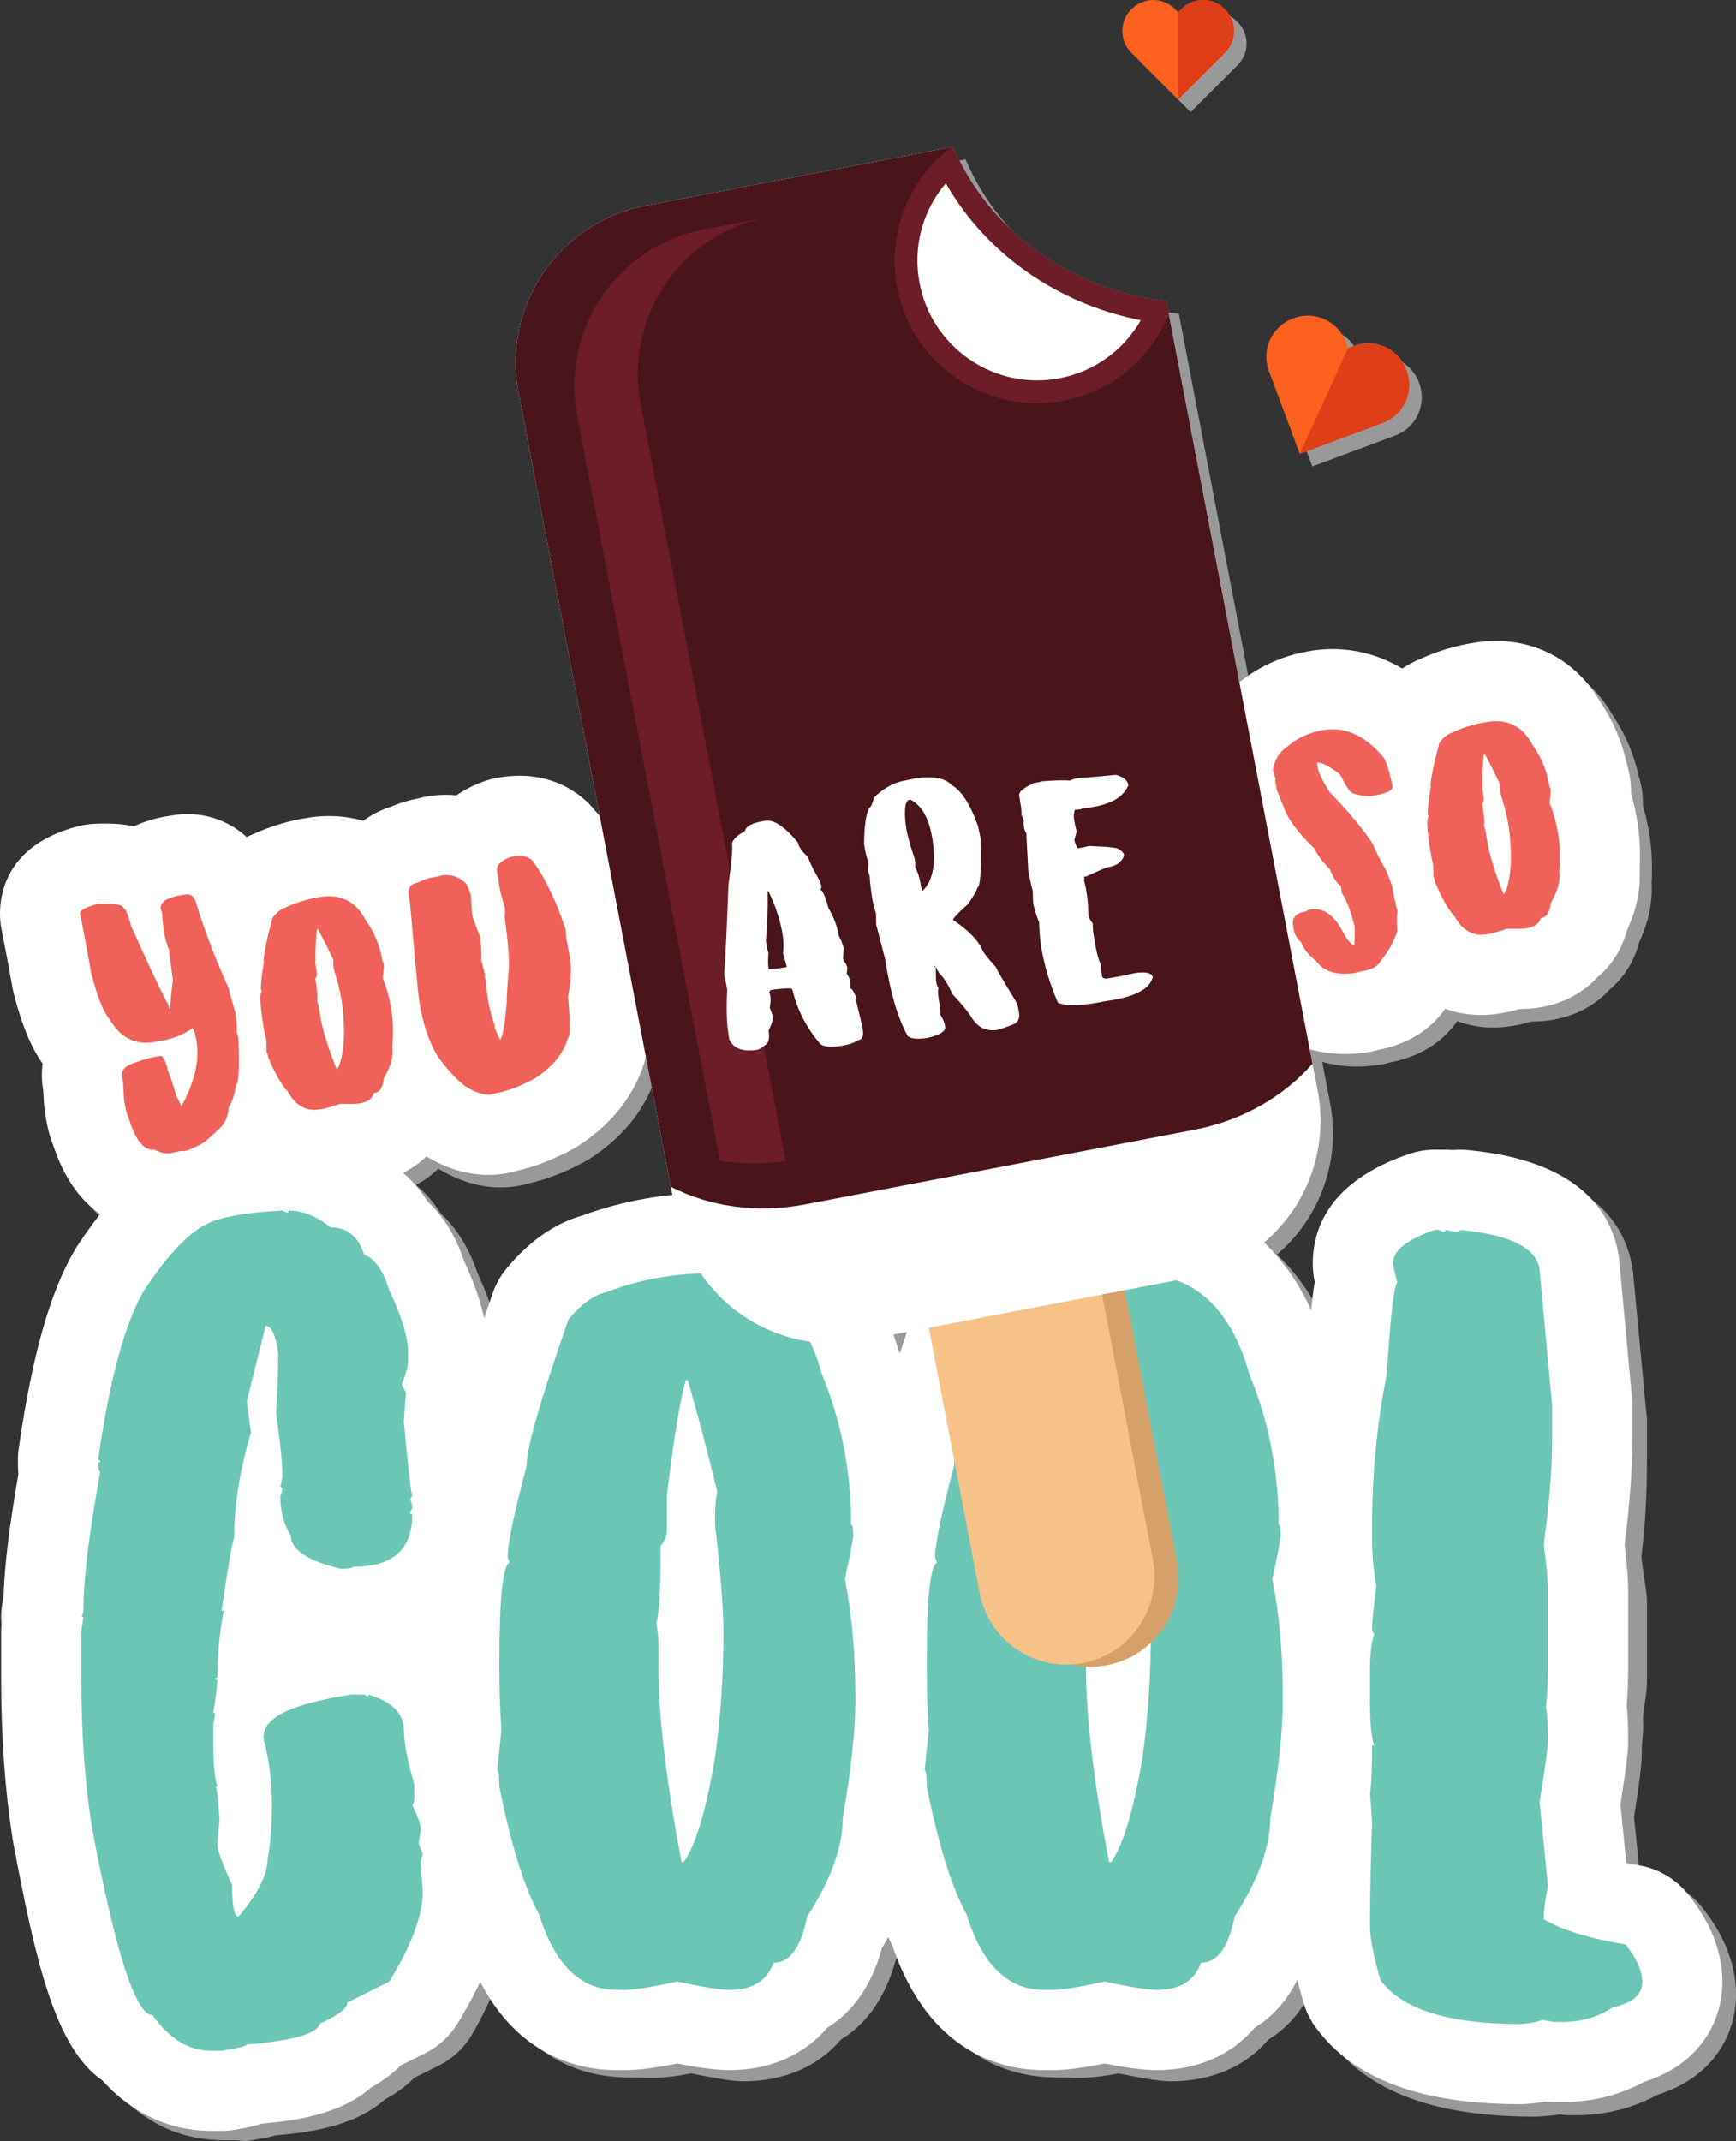 <?xml version="1.0" encoding="utf-8"?>
<!-- Generator: Adobe Illustrator 16.0.0, SVG Export Plug-In . SVG Version: 6.00 Build 0)  -->
<!DOCTYPE svg PUBLIC "-//W3C//DTD SVG 1.1//EN" "http://www.w3.org/Graphics/SVG/1.1/DTD/svg11.dtd">
<svg version="1.1" id="Layer_1" xmlns="http://www.w3.org/2000/svg" xmlns:xlink="http://www.w3.org/1999/xlink" x="0px" y="0px"
	 width="138.475px" height="170.719px" viewBox="0 0 138.475 170.719" enable-background="new 0 0 138.475 170.719"
	 xml:space="preserve">
<rect x="0" y="0" width="138.475" height="170.719" fill="#333333" stroke="none"/>
<g>
	<path fill="#999999" d="M131.764,149.719c-0.344-0.056-0.661-0.111-0.956-0.17l-0.469-4.679c0.616-3.853,0.616-4.59,0.616-5.042
		c0-1.09,0.186-2.016,0.092-2.848c0.079-0.929,0.326-1.918,0.326-3V127.8c0-0.893-0.253-2.012-0.449-3.651
		c0.409-3.201,0.449-6.018,0.449-8.375V113.1c0-0.195-0.051-0.393-0.068-0.588c0,0-1.036-10.981-1.044-11.045
		c-0.431-3.527-2.891-7.912-12.116-8.769c-0.197-0.019-0.399-0.027-0.596-0.027s-0.394,0.009-0.587,0.026
		c-0.194-0.018-0.393-0.026-0.587-0.026c-0.084,0-0.167,0.002-0.251,0.005c-0.083-0.003-0.585-0.005-0.585-0.005
		c-0.699,0-1.395,0.115-2.057,0.34c-6.349,2.156-7.681,5.938-7.681,8.729c0,0.51,0.052,0.955,0.152,1.472
		c-0.104,0.64-0.197,1.388-0.282,2.267c-0.991-2.174-2.276-4-3.813-5.444c3.362-2.875,5.137-7.417,4.244-12.071l-0.632-3.298
		c0.859,0.244,1.776,0.376,2.741,0.376c0.583,0,1.192-0.047,1.81-0.14c0.288-0.043,0.569-0.105,0.847-0.187
		c2.874-0.546,4.483-2.021,5.366-3.291c0.904,0.325,1.863,0.508,2.866,0.508c0.436,0,0.879-0.033,1.327-0.1l0.232-0.035
		c0.43-0.065,0.898-0.172,1.478-0.341c0.607-0.008,1.088-0.043,1.508-0.107c1.912-0.285,3.541-1.139,4.713-2.413
		c1.058-0.877,1.946-2.126,2.397-3.812c0.73-1.573,1.063-3.13,0.99-4.647c0.065-1.43,0.021-2.599-0.146-3.72
		c-0.134-0.882-0.316-1.728-0.552-2.527c0.012-0.422-0.011-0.799-0.072-1.216c-0.063-0.397-0.149-0.773-0.262-1.127
		c-0.378-1.741-1.072-3.373-2.073-4.864c-1.805-3.13-4.826-4.914-8.36-4.914c-0.526,0-1.068,0.041-1.608,0.122
		c-1.54,0.231-3.025,0.672-4.423,1.312c-0.502,0.205-0.973,0.479-1.426,0.784c-2.059-1.239-4.045-1.572-5.57-1.572
		c-0.533,0-1.076,0.04-1.605,0.12c-2.157,0.322-4.099,1.176-5.792,2.51l-5.822-30.365c-7.588-0.905-14.143-5.555-17.012-12.316
		L52.466,17.41c-6.901,1.324-11.424,7.994-10.101,14.895l6.508,33.94c-1.402-2.134-3.774-3.391-6.457-3.391
		c-0.455,0-0.926,0.036-1.406,0.107l-0.238,0.036c-0.419,0.063-0.831,0.169-1.229,0.313c-0.836,0.304-1.557,0.679-2.173,1.105
		c-0.273-0.026-0.55,0.048-0.828,0.048c-0.448,0-0.903,0.192-1.355,0.192c-0.003,0-0.005,0-0.009,0
		c-0.292,0-0.582,0.015-0.867,0.098c-0.764,0.141-1.513,0.325-2.237,0.637c-0.794,0.256-1.511,0.613-2.139,1.088
		c-0.865-0.252-1.776-0.402-2.729-0.402c-0.525,0-1.067,0.036-1.614,0.118c-1.54,0.232-3.023,0.67-4.415,1.308
		c-0.182,0.074-0.352,0.17-0.526,0.258c-1.27-1.177-2.926-1.848-4.733-1.848c-0.353,0-0.71,0.027-1.062,0.08l-0.289,0.044
		c-1.084,0.162-2.059,0.444-2.916,0.846c-0.666-0.14-1.411-0.218-2.245-0.218c-0.286,0-0.603,0.008-0.945,0.024
		c-0.441,0.021-0.881,0.088-1.309,0.2c-6.686,1.747-6.274,6.874-6.124,7.885c0.016,0.104,0.033,0.206,0.053,0.309
		c0.305,1.531,0.601,3.1,0.881,4.684c0.029,0.161,0.064,0.322,0.105,0.481c0.639,2.478,1.36,4.232,2.297,5.558
		c-0.086,0.662-0.078,1.318,0.016,1.94l0.034,0.228l0.012,0.229c0.042,0.79,0.056,1.028,0.108,1.391l0.022,0.147
		c0.15,1.017,0.355,1.84,0.642,2.556c0.969,2.921,2.399,4.604,3.854,5.563c-0.596,0.756-1.191,1.568-1.796,2.479
		c-0.063,0.097-0.124,0.193-0.182,0.292c-1.998,3.402-3.425,8.441-4.489,15.86c-0.053,0.356-0.071,0.717-0.063,1.073
		c0,0.057-0.002,0.112-0.002,0.17c0,0.271,0.014,0.541,0.039,0.806c-0.724,4.114-1.109,7.304-1.191,9.864
		c-0.17,0.69-0.124,1.404-0.06,2.109c-0.019,0.193,0.07,0.389,0.07,0.584v3.842c0,4.554,0.21,8.82,0.815,12.685
		c0.01,0.063-0.03,0.127-0.02,0.188c1.82,9.705,3.357,16.35,7.104,18.947c2.975,3.279,6.269,3.896,8.656,3.896h0.835
		c0.331,0,0.661,0.099,0.986,0.047c0.808-0.126,1.548-0.231,2.226-0.438c2.466-0.211,6.235-0.658,8.688-2.836
		c0.751-0.421,1.623-0.984,2.399-1.766l1.925-0.955c1.067-0.533,1.964-1.352,2.589-2.368c0.712-1.157,1.305-2.469,1.804-3.544
		c3.131,6.053,8.005,6.859,10.89,6.859h0.668c0.727,0,1.848,0.136,4.177-0.327c2.329,0.463,3.45,0.629,4.177,0.629
		c3.218,0,5.957-1.174,7.791-3.336c1.69-1.03,3.409-2.894,4.364-6.332c0.174-0.292,0.332-0.568,0.492-0.858
		c0.108,0.237,0.22,0.284,0.334,0.508c2.928,8.605,8.804,9.715,12.093,9.715h0.668c0.728,0,1.848,0.137,4.177-0.326
		c2.329,0.463,3.45,0.629,4.178,0.629c3.217,0,5.957-1.174,7.791-3.336c1.216-0.741,2.441-1.913,3.394-3.801
		c0.136,0.563,0.295,1.176,0.479,1.812c0.208,0.722,0.541,1.405,0.982,2.009c3.019,4.123,8.366,6.129,16.354,6.129
		c0.184,0,0.366-0.006,0.551-0.021c0.479-0.042,0.967-0.071,1.454-0.154c0.222,0.023,0.443,0.061,0.668,0.061h0.668
		c2.343,0,4.528-0.568,6.515-1.643c4.566-1.439,6.229-4.982,6.229-7.963c0-2.396-0.929-4.766-2.757-7.031
		C134.727,150.794,133.319,149.971,131.764,149.719z M72.693,108.456c-0.108-0.364-0.23-0.714-0.354-1.063l1.094-0.209
		c-0.203,0.606-0.396,1.188-0.569,1.729C72.806,108.76,72.754,108.607,72.693,108.456z M47.032,92.396
		c3.491-2.236,4.865-5.014,5.402-6.948l-0.02-0.005c0.031-0.118,0.043-0.238,0.069-0.357l2.021,10.539h0.001l0.131,0.68
		c-2.434,0.246-4.819,0.78-7.124,1.625c-2.179,0.615-4.192,2.021-5.996,4.187c-0.492,0.59-0.873,1.263-1.126,1.987
		c-0.245,0.703-0.471,1.359-0.687,1.991c-0.307-1.396-0.833-2.895-1.608-4.567c-0.739-2.204-1.804-3.713-2.921-4.745
		c-0.548-0.896-1.226-1.664-1.998-2.302c0.671-0.342,1.258-0.789,1.782-1.297c1.644,0.979,3.306,1.498,4.952,1.498
		c0.403,0,0.81-0.031,1.204-0.091c0.011-0.002,0.021-0.003,0.032-0.005c0.354-0.049,0.705-0.127,1.049-0.234
		c1.373-0.302,2.816-0.858,4.386-1.691C46.736,92.577,46.886,92.49,47.032,92.396z"/>
	<path fill="#999999" d="M102.388,31.038l2.291,6.152l6.151-2.291l0.462-0.172c1.684-0.626,2.538-2.495,1.911-4.179l-0.022-0.063
		c-0.626-1.681-2.496-2.536-4.179-1.91l-0.463,0.172l-0.173-0.463c-0.624-1.68-2.495-2.536-4.177-1.91l-0.063,0.023
		c-1.682,0.627-2.537,2.496-1.91,4.178L102.388,31.038z"/>
	<path fill="#999999" d="M91.497,5.456l3.48,3.482l3.479-3.482l0.263-0.261c0.952-0.952,0.952-2.494,0-3.446l-0.035-0.035
		c-0.951-0.951-2.494-0.951-3.445,0l-0.262,0.262l-0.263-0.262c-0.95-0.951-2.493-0.951-3.444,0l-0.035,0.035
		c-0.951,0.952-0.951,2.494,0,3.446L91.497,5.456z"/>
	<g>
		<g>
			<path fill="#FFFFFF" d="M16.846,169.906c-2.389,0-5.705-0.74-8.681-4.02c-3.746-2.599-5.309-9.367-7.129-19.07
				c-0.012-0.063-0.021-0.127-0.032-0.189c-0.604-3.863-0.912-8.131-0.912-12.684V130.1c0-0.194,0.01-0.391,0.026-0.584
				c-0.063-0.705-0.012-1.418,0.157-2.109c0.083-2.562,0.469-5.75,1.191-9.864c-0.025-0.265-0.038-0.534-0.038-0.806
				c0-0.057,0.001-0.113,0.002-0.17c-0.01-0.356,0.012-0.715,0.063-1.073c1.065-7.418,2.492-12.458,4.49-15.86
				c0.058-0.099,0.118-0.195,0.182-0.292c2.895-4.371,5.653-6.914,8.686-8.002c1.838-0.655,4.239-1.048,7.354-1.204
				c0.106-0.005,0.212-0.008,0.318-0.008c0.083,0,0.166,0.001,0.249,0.005c0.084-0.003,0.168-0.005,0.252-0.005
				c1.99,0,3.958,0.566,5.778,1.652c2.206,0.592,4.058,1.992,5.285,4.002c1.117,1.033,2.182,2.541,2.92,4.744
				c1.317,2.84,1.935,5.188,1.935,7.355v0.669c0,0.627-0.078,1.233-0.204,1.817c0.046,0.42,0.05,0.846,0.011,1.271
				c-0.066,0.729-0.106,1.262-0.128,1.592c0.281,2.959,0.414,4.099,0.478,4.511c0.155,0.647,0.21,1.311,0.16,1.967
				c0.013,0.177,0.019,0.354,0.019,0.535c0,0.083-0.002,0.167-0.005,0.25c0.003,0.083,0.005,0.167,0.005,0.251
				c0,4.289-2.046,7.623-5.43,9.324c4.373,2.425,4.762,6.521,4.762,7.883c0.001,0,0.033,0.664,0.584,2.566
				c0.166,0.578,0.251,1.176,0.251,1.775v0.742c0.339,0.98,0.501,1.887,0.501,2.767v0.167c0,0.115-0.003,0.23-0.01,0.346
				c0.211,0.879,0.232,1.795,0.063,2.688l0.098,1.354c0.011,0.15,0.017,0.304,0.017,0.455c0,3.123-1.184,6.568-3.619,10.533
				c-0.625,1.016-1.521,1.838-2.589,2.371l-1.925,0.963c-0.776,0.78-1.648,1.36-2.399,1.781c-2.452,2.178-6.223,2.656-8.688,2.867
				c-0.678,0.208-1.418,0.375-2.226,0.501c-0.326,0.051-0.655,0.077-0.986,0.077H16.846z"/>
			<path fill="#FFFFFF" d="M58.208,165.061c-0.727,0-1.848-0.066-4.177-0.528c-2.329,0.462-3.45,0.528-4.177,0.528h-0.668
				c-3.289,0-9.165-1.306-12.094-9.91c-1.386-2.731-2.515-6.387-3.53-11.424c-0.075-0.377-0.117-0.76-0.125-1.145
				c-0.161-0.688-0.209-1.407-0.133-2.126l0.275-2.629c-0.096-1.547-0.145-3.132-0.145-4.72v-0.668c0-3.328,0-6.426,0.683-8.895
				c0.07-1.332,0.418-3.352,1.543-7.67c0.202-2.035,1.05-5.334,3.645-12.773c0.253-0.725,0.634-1.397,1.126-1.987
				c1.804-2.165,3.817-3.571,5.995-4.187c3.241-1.188,6.642-1.791,10.109-1.791c7.268,0,12.741,4.483,15.07,12.317
				c1.656,4.141,2.553,8.54,2.67,13.094c0.117,0.569,0.181,1.19,0.181,1.866c0,0.491,0,0.958-0.546,3.598
				c0.474,2.833,0.713,5.942,0.713,9.266v0.334c0,2.642-0.332,5.906-1.015,9.971c-0.13,3.064-1.221,6.331-3.248,9.732
				c-0.955,3.438-2.674,5.326-4.364,6.357C64.164,163.837,61.425,165.061,58.208,165.061z"/>
			<path fill="#FFFFFF" d="M92.303,165.061c-0.728,0-1.849-0.066-4.178-0.528c-2.329,0.462-3.45,0.528-4.177,0.528h-0.668
				c-3.289,0-9.165-1.306-12.093-9.91c-1.387-2.731-2.516-6.387-3.531-11.424c-0.075-0.377-0.117-0.76-0.125-1.145
				c-0.161-0.688-0.209-1.407-0.133-2.126l0.275-2.629c-0.096-1.547-0.145-3.132-0.145-4.72v-0.668c0-3.328,0-6.426,0.683-8.895
				c0.07-1.332,0.418-3.352,1.543-7.67c0.202-2.035,1.051-5.334,3.645-12.773c0.253-0.725,0.634-1.397,1.126-1.987
				c1.804-2.165,3.817-3.571,5.996-4.187c3.241-1.188,6.641-1.791,10.108-1.791c7.269,0,12.742,4.483,15.071,12.317
				c1.656,4.141,2.553,8.54,2.67,13.094c0.117,0.569,0.182,1.19,0.182,1.866c0,0.491,0,0.958-0.547,3.598
				c0.475,2.833,0.714,5.942,0.714,9.266v0.334c0,2.642-0.332,5.906-1.016,9.971c-0.13,3.064-1.221,6.331-3.248,9.732
				c-0.955,3.439-2.674,5.326-4.364,6.357C98.26,163.837,95.52,165.061,92.303,165.061z"/>
			<path fill="#FFFFFF" d="M121.303,167.775c-7.987,0-13.337-2.004-16.354-6.125c-0.442-0.605-0.775-1.283-0.983-2.004
				c-0.74-2.564-1.086-4.508-1.086-6.117c0-1.236,0.021-3.928,0.163-8.18c-0.016-0.303-0.058-0.896-0.137-1.768
				c-0.048-0.523-0.03-1.053,0.052-1.573c0.021-0.134,0.089-0.735,0.089-2.846c0-0.077,0.001-0.153,0.004-0.229
				c-0.115-0.927-0.171-2.002-0.171-3.278v-2.339c0-1.137,0.062-2.125,0.187-3c-0.013-0.17-0.02-0.34-0.02-0.51
				c0-0.674,0.074-1.492,0.275-3.223c-0.185-1.327-0.275-2.631-0.275-3.96v-0.836c0-4.479,0.407-8.856,1.21-13.024
				c0.201-3.037,0.367-5.068,0.613-6.554c-0.102-0.517-0.153-0.961-0.153-1.471c0-2.792,1.332-6.572,7.682-8.729
				c0.662-0.225,1.356-0.34,2.057-0.34c0,0,0.501,0.001,0.584,0.005c0.084-0.003,0.167-0.005,0.251-0.005
				c0.194,0,0.391,0.01,0.585,0.027c0.193-0.018,0.389-0.027,0.584-0.027c0.196,0,0.395,0.01,0.591,0.027
				c9.228,0.855,11.677,5.24,12.106,8.769c0.008,0.062,1.021,11.045,1.021,11.045c0.02,0.195,0.027,0.392,0.027,0.587v2.674
				c0,2.358-0.207,5.172-0.616,8.375c0.196,1.64,0.282,2.759,0.282,3.651v6.183c0,1.082-0.038,2.07-0.117,2.998
				c0.094,0.834,0.117,1.758,0.117,2.849c0,0.452,0,1.19-0.616,5.042l0.469,4.679c0.295,0.058,0.612,0.115,0.956,0.17
				c1.556,0.251,2.963,1.069,3.952,2.296c1.829,2.264,2.758,4.627,2.758,7.024c0,2.981-1.663,6.51-6.229,7.951
				c-1.986,1.075-4.172,1.618-6.515,1.618h-0.668c-0.225,0-0.446-0.012-0.668-0.035c-0.487,0.083-0.976,0.137-1.454,0.178
				C121.67,167.768,121.486,167.775,121.303,167.775z"/>
		</g>
		<g>
			<path fill="#FFFFFF" d="M22.859,96.689c0.126,0,0.167-0.043,0.167-0.168c1.128,0,2.256,0.461,3.342,1.338
				c1.294,0,2.213,0.709,2.673,2.171c0.877,0.335,1.545,1.295,2.004,2.841c1.003,2.088,1.504,3.758,1.504,5.011v0.669
				c0,0.376-0.167,0.96-0.501,1.838l0.334,0.668c-0.126,1.379-0.167,2.172-0.167,2.338c0.334,3.551,0.543,5.473,0.668,5.849
				l-0.167,0.334c0.125,0.209,0.167,0.417,0.167,0.668l-0.167,0.334c0,0.125,0.042,0.167,0.167,0.167
				c0,2.798-1.545,4.177-4.678,4.177c-0.167,0.125-0.501,0.167-1.002,0.167c-2.673-0.627-4.01-1.546-4.01-2.673
				c-0.543-0.836-0.835-1.88-0.835-3.174c0.125-0.209,0.167-0.376,0.167-0.502c0-0.125-0.042-0.167-0.167-0.167l0.167-0.835v-0.167
				c0-0.92-0.167-2.549-0.501-4.846c0.125-1.963,0.167-3.592,0.167-4.845c-0.209-1.461-0.543-2.171-1.002-2.171l-1.504,6.014
				l0.334,2.506c-0.877,2.924-1.336,5.723-1.336,8.354c-0.209,0.626-0.543,2.589-1.003,5.848h0.167
				c-0.334,1.711-0.501,3.467-0.501,5.346H17.18c0,0.125,0.042,0.166,0.167,0.166c-0.125,1.379-0.25,2.215-0.334,2.507
				c0,0.125,0.042,0.167,0.167,0.167l-0.167,0.835v1.504c0,1.754,0.125,2.924,0.334,3.508H17.18c0.125,0,0.209,0.877,0.334,2.673
				c-0.125,1.129-0.167,1.797-0.167,2.006c0,0.375,0.376,1.42,1.17,3.174c0,1.67,0.167,2.506,0.501,2.506
				c1.545-1.797,2.339-3.383,2.339-4.678c0.208-1.086,0.334-2.547,0.334-4.344c0-1.671-0.209-3.383-0.668-5.179v-0.167
				c0-1.546,2.338-2.631,7.016-3.341h1.003l0.334,0.167v-0.167c1.879,0.543,2.84,1.503,2.84,2.84c0,1.002,0.292,2.464,0.835,4.343
				v1.003c0,0.25-0.042,0.459-0.167,0.668c0.459,0.877,0.668,1.503,0.668,1.839v0.166l-0.167,1.002l0.335,0.836l-0.168,0.668
				l0.168,2.338c0,1.881-0.878,4.262-2.674,7.185l-3.341,1.671c0,0.459-0.71,1.002-2.172,1.67c-0.209,0.795-2.13,1.379-5.847,1.672
				c0,0.125-0.668,0.291-2.005,0.5h-0.835c-1.797,0-3.342-0.959-4.679-2.84c-1.336,0-2.965-5.012-4.845-15.033
				c-0.543-3.468-0.835-7.394-0.835-11.694V130.1l0.167-1.17H6.488c0.125-0.209,0.167-0.375,0.167-0.5
				c0-2.59,0.46-6.266,1.337-11.025c-0.126-0.209-0.167-0.418-0.167-0.668c0-0.127,0.041-0.168,0.167-0.168
				c0-0.125-0.042-0.166-0.167-0.166c0.918-6.392,2.13-10.9,3.675-13.531c2.046-3.091,3.884-4.93,5.514-5.514
				c1.169-0.418,3.007-0.711,5.513-0.836L22.859,96.689z"/>
			<path fill="#FFFFFF" d="M65.557,109.552c1.546,3.759,2.339,7.769,2.339,12.027c0.126,0,0.167,0.293,0.167,0.836
				c0,0.209-0.209,1.378-0.668,3.508c0.543,2.716,0.835,5.847,0.835,9.354v0.334c0,2.381-0.334,5.472-1.002,9.354
				c0,2.298-0.961,4.929-2.84,7.853c-0.501,2.464-1.379,3.676-2.674,3.676c-0.543,1.461-1.711,2.171-3.507,2.171
				c-0.71,0-2.089-0.208-4.177-0.668c-2.088,0.46-3.467,0.668-4.177,0.668h-0.668c-2.882,0-4.929-2.004-6.182-6.015
				c-1.211-2.213-2.255-5.637-3.174-10.189c0-0.793-0.042-1.211-0.167-1.336l0.334-3.174c-0.126-1.796-0.167-3.426-0.167-4.846
				v-0.668c0-5.054,0.292-7.685,0.835-7.852c-0.125-0.209-0.167-0.376-0.167-0.502c0-1.002,0.501-3.383,1.504-7.184
				c0-1.461,1.127-5.346,3.342-11.693c1.044-1.253,2.046-1.963,3.007-2.171c2.631-1.003,5.346-1.504,8.186-1.504
				C61.048,101.534,64.054,104.207,65.557,109.552z M54.699,110.053c-0.459,1.629-0.96,4.678-1.503,9.188v2.84
				c0,0.376-0.167,0.751-0.501,1.169v0.668c0,2.924-0.126,4.762-0.335,5.514c0.126,0.752,0.167,1.379,0.167,1.838v1.67
				c0,3.968,0.627,9.146,1.838,15.537h0.167c0.961-1.338,1.796-4.136,2.506-8.354c0.46-3.299,0.668-6.64,0.668-10.022
				c0-1.713-0.208-4.553-0.668-8.521v-0.835c0-0.459,0.042-1.086,0.167-1.837c-0.877-3.593-1.67-6.558-2.339-8.854H54.699z"/>
			<path fill="#FFFFFF" d="M99.652,109.552c1.546,3.759,2.339,7.769,2.339,12.027c0.126,0,0.167,0.293,0.167,0.836
				c0,0.209-0.209,1.378-0.668,3.508c0.543,2.716,0.835,5.847,0.835,9.354v0.334c0,2.381-0.334,5.472-1.002,9.354
				c0,2.298-0.961,4.929-2.84,7.853c-0.501,2.464-1.378,3.676-2.673,3.676c-0.543,1.461-1.712,2.171-3.509,2.171
				c-0.71,0-2.089-0.208-4.177-0.668c-2.088,0.46-3.467,0.668-4.177,0.668H83.28c-2.882,0-4.928-2.004-6.181-6.015
				c-1.211-2.213-2.255-5.637-3.175-10.189c0-0.793-0.042-1.211-0.167-1.336l0.334-3.174c-0.126-1.796-0.167-3.426-0.167-4.846
				v-0.668c0-5.054,0.292-7.685,0.835-7.852c-0.125-0.209-0.167-0.376-0.167-0.502c0-1.002,0.501-3.383,1.505-7.184
				c0-1.461,1.127-5.346,3.341-11.693c1.044-1.253,2.046-1.963,3.007-2.171c2.631-1.003,5.346-1.504,8.186-1.504
				C95.143,101.534,98.149,104.207,99.652,109.552z M88.794,110.053c-0.459,1.629-0.96,4.678-1.503,9.188v2.84
				c0,0.376-0.167,0.751-0.501,1.169v0.668c0,2.924-0.126,4.762-0.335,5.514c0.126,0.752,0.167,1.379,0.167,1.838v1.67
				c0,3.968,0.627,9.146,1.838,15.537h0.167c0.961-1.338,1.796-4.136,2.506-8.354c0.46-3.299,0.668-6.64,0.668-10.022
				c0-1.713-0.208-4.553-0.668-8.521v-0.835c0-0.459,0.042-1.086,0.167-1.837c-0.877-3.593-1.67-6.558-2.339-8.854H88.794z"/>
			<path fill="#FFFFFF" d="M114.788,98.066l0.334,0.168c0.125,0,0.167-0.041,0.167-0.168l0.835,0.168
				c0.209,0,0.334-0.041,0.334-0.168c4.052,0.377,6.141,1.463,6.35,3.176l1.002,10.857v2.674c0,2.172-0.209,4.97-0.668,8.353
				c0.209,1.629,0.334,2.882,0.334,3.675v6.182c0,1.045-0.042,2.131-0.167,3.175c0.125,0.501,0.167,1.378,0.167,2.673
				c0,0.459-0.209,2.046-0.668,4.845l0.668,6.683c-0.209,1.043-0.334,1.879-0.334,2.506v0.167c1.503,0.877,3.675,1.545,6.515,2.005
				c0.877,1.086,1.337,2.088,1.337,3.007c0,1.002-0.794,1.671-2.339,2.005c-1.211,0.793-2.548,1.169-4.01,1.169h-0.668l-1.002-0.167
				c-0.167,0.125-0.71,0.251-1.671,0.334c-5.764,0-9.48-1.169-11.192-3.508c-0.543-1.88-0.835-3.341-0.835-4.344
				c0-1.713,0.041-4.469,0.167-8.186c0-0.168-0.042-0.961-0.167-2.34c0.125-0.793,0.167-2.046,0.167-3.842h0.167
				c-0.209-0.585-0.334-1.754-0.334-3.508v-2.34c0-1.461,0.125-2.465,0.334-3.006c-0.125-0.209-0.167-0.377-0.167-0.502
				c0-0.459,0.125-1.588,0.334-3.342c-0.209-1.211-0.334-2.464-0.334-3.842v-0.836c0-4.134,0.376-8.227,1.169-12.193
				c0.293-4.47,0.543-6.934,0.835-7.352c-0.208-0.835-0.334-1.336-0.334-1.504c0-1.044,1.128-1.922,3.342-2.674H114.788z"/>
		</g>
	</g>
	<g>
		<g>
			<path fill="#FFFFFF" d="M13.378,98.363c-0.841,0-1.698-0.141-2.563-0.418c-2.148-0.377-4.989-1.848-6.581-6.648
				c-0.285-0.716-0.49-1.539-0.643-2.556L3.57,88.593c-0.054-0.362-0.066-0.601-0.108-1.391L3.45,86.975l-0.034-0.228
				c-0.094-0.623-0.102-1.279-0.016-1.94c-0.937-1.326-1.658-3.08-2.298-5.559c-0.041-0.159-0.076-0.319-0.104-0.481
				c-0.281-1.583-0.576-3.152-0.881-4.684c-0.021-0.103-0.038-0.206-0.054-0.309c-0.15-1.01-0.562-6.138,6.125-7.885
				c0.428-0.112,0.866-0.179,1.309-0.201c0.344-0.017,0.659-0.024,0.945-0.024c0.834,0,1.579,0.079,2.245,0.218
				c0.857-0.401,1.832-0.685,2.916-0.846l0.289-0.044c0.352-0.053,0.709-0.08,1.062-0.08c2.897,0,5.409,1.72,6.555,4.489
				c0.086,0.206,0.159,0.416,0.224,0.628c0.552,1.863,1.335,3.92,2.326,6.117c0.191,0.425,0.338,0.871,0.433,1.327
				c0.064,0.253,0.202,0.734,0.413,1.452c0.082,0.282,0.146,0.568,0.188,0.858l0.072,0.484c0.063,0.421,0.104,0.837,0.12,1.244
				c0.021,0.104,0.037,0.209,0.053,0.315c0.035,0.235,0.059,0.473,0.066,0.711c0.051,1.398,0.12,3.312-0.284,5.113
				c-0.157,0.979-0.401,1.86-0.737,2.66c-0.358,1.525-1.054,2.834-2.07,3.901c-0.038,0.04-0.076,0.079-0.115,0.117
				c-1.3,1.296-2.396,2.237-3.671,2.805c-1.069,0.509-1.844,0.813-2.769,0.954c-0.201,0.031-0.404,0.053-0.607,0.063l-0.299,0.063
				c-0.122,0.025-0.244,0.047-0.367,0.066C14.12,98.336,13.749,98.363,13.378,98.363z"/>
			<path fill="#FFFFFF" d="M25.063,94.891c-2.954,0-5.575-1.472-7.287-4.063c-0.852-1.063-1.593-2.39-2.305-4.111
				c-0.099-0.235-0.182-0.478-0.25-0.724c-0.218-0.626-0.34-1.29-0.354-1.972l-0.006-0.306c-0.08-0.39-0.149-0.786-0.212-1.195
				l-0.029-0.194c-0.1-0.669-0.275-1.847-0.196-3.165c-0.041-0.761,0.026-1.626,0.22-2.878c0.042-1.123,0.316-2.5,0.907-4.736
				c0.216-0.81,0.587-1.57,1.094-2.237c0.993-1.306,2.191-2.249,3.568-2.809c1.392-0.637,2.875-1.078,4.415-1.311
				c0.546-0.082,1.088-0.123,1.614-0.123c3.534,0,6.557,1.784,8.36,4.913c1.002,1.493,1.696,3.125,2.075,4.867
				c0.108,0.349,0.196,0.72,0.258,1.112c0.063,0.428,0.085,0.809,0.073,1.227c0.233,0.8,0.419,1.646,0.552,2.529
				c0.168,1.123,0.213,2.292,0.146,3.72c0.072,1.517-0.26,3.073-0.99,4.648c-0.451,1.684-1.341,2.932-2.396,3.809
				c-1.17,1.272-2.796,2.127-4.706,2.414c-0.455,0.067-0.926,0.101-1.516,0.108c-0.578,0.168-1.049,0.276-1.479,0.34l-0.232,0.035
				C25.942,94.857,25.499,94.891,25.063,94.891z"/>
			<path fill="#FFFFFF" d="M38.954,93.68c-1.771,0-3.563-0.574-5.324-1.705c-0.169-0.108-0.332-0.225-0.488-0.349
				c-1.204-0.944-2.328-2.149-3.437-3.685c-0.115-0.158-0.223-0.322-0.322-0.491c-1.126-1.909-1.892-4.174-2.274-6.733
				c-0.044-0.291-0.158-1.055-0.743-7.815l-0.086-0.576c-0.55-3.668,1.48-6.897,4.834-7.979c0.726-0.312,1.475-0.54,2.237-0.682
				c0.286-0.082,0.575-0.144,0.869-0.186c0.002,0,0.004-0.001,0.007-0.001c0.452-0.068,0.907-0.103,1.355-0.103
				c0.278,0,0.555,0.013,0.828,0.04c0.616-0.426,1.337-0.801,2.173-1.105c0.398-0.145,0.812-0.25,1.229-0.313l0.238-0.036
				c0.48-0.072,0.951-0.108,1.406-0.108c2.684,0,5.057,1.257,6.458,3.393c0.833,1.162,1.643,2.679,2.466,4.623
				c0.045,0.106,0.087,0.214,0.126,0.322l0.628,1.737c0.207,0.574,0.332,1.175,0.369,1.784l0.017,0.251
				c0.148,0.763,0.243,1.302,0.29,1.62c0.183,1.223,0.164,2.587-0.061,4.146c0.094,1.312,0.141,3.069-0.293,4.713l0.02,0.005
				c-0.537,1.935-1.911,4.712-5.402,6.947c-0.146,0.095-0.296,0.182-0.449,0.263c-1.568,0.834-3.013,1.392-4.386,1.692
				c-0.344,0.108-0.694,0.187-1.049,0.234c-0.011,0.001-0.021,0.003-0.032,0.005C39.763,93.65,39.357,93.68,38.954,93.68z"/>
			<path fill="#FFFFFF" d="M59.777,90.15c-3.214,0-5.951-1.645-7.324-4.396c-0.3-0.601-0.503-1.246-0.602-1.91l-0.087-0.582
				c-0.169-1.123-0.229-2.399-0.181-3.878c-0.018-0.077-0.036-0.16-0.057-0.25c-0.14-0.616-0.188-1.249-0.144-1.878
				c0.073-1.016,0.189-3.038,0.326-6.897c0.008-0.217,0.026-0.434,0.058-0.649c0.177-1.278,0.228-1.885,0.24-2.109
				c-0.047-0.801,0.059-1.605,0.311-2.371c0.353-1.073,1.096-2.479,2.661-3.685c1.035-1.078,2.628-2.053,5.075-2.419
				c0.417-0.063,0.791-0.09,1.16-0.09c3.995,0,6.528,3.065,7.361,4.072c0.26,0.314,0.487,0.651,0.682,1.006
				c0.464,0.534,0.835,1.142,1.102,1.801c0.08,0.199,0.146,0.361,0.206,0.481c0.003,0.005,0.006,0.01,0.009,0.014
				c0.421,0.72,0.917,1.667,1.172,2.807c0.088,0.217,0.172,0.443,0.252,0.68c0.442,0.86,0.778,1.747,1.005,2.653
				c0.191,0.459,0.354,0.943,0.483,1.449c0.099,0.383,0.161,0.774,0.188,1.168c0.102,0.318,0.183,0.657,0.236,1.019
				c0.007,0.053,0.015,0.104,0.021,0.156c0.031,0.11,0.062,0.222,0.088,0.333c0.11,0.243,0.217,0.5,0.314,0.771
				c0.196,0.534,0.317,1.086,0.366,1.644c0.343,1.411,0.375,1.59,0.42,1.901l0.028,0.186c0.284,1.905-0.155,3.361-0.573,4.251
				c-0.724,1.54-1.982,2.73-3.517,3.376c-0.905,0.445-1.911,0.75-3.003,0.913c-0.618,0.094-1.195,0.139-1.75,0.139
				c-1.121,0-2.074-0.191-2.877-0.49c-0.682,0.34-1.384,0.562-2.117,0.67C60.798,90.109,60.278,90.15,59.777,90.15z"/>
			<path fill="#FFFFFF" d="M73.22,89.216c-3.721,0-5.569-2.211-6.191-3.163c-0.095-0.144-0.183-0.291-0.265-0.442
				c-1.119-2.053-1.913-4.618-2.424-7.834l-0.638-2.449c-0.13-0.501-0.199-1.016-0.206-1.533v-0.023
				c-0.104-0.418-0.188-0.833-0.249-1.241l-0.063-0.43c-0.057-0.373-0.103-0.735-0.138-1.094c-0.049-0.206-0.09-0.416-0.122-0.63
				c-0.043-0.276-0.066-0.555-0.072-0.834c-0.099-0.42-0.18-0.847-0.243-1.276c-0.046-0.307-0.068-0.617-0.069-0.928
				c-0.005-2.556,0.345-4.374,1.136-5.896c0.027-0.054,0.058-0.108,0.088-0.162c0.327-0.838,0.829-1.612,1.47-2.243
				c1.699-1.674,3.738-2.747,5.907-3.112c0.097-0.02,0.261-0.056,0.487-0.107c0.152-0.034,0.307-0.063,0.46-0.086
				c0.679-0.102,1.339-0.153,1.964-0.153c2.746,0,4.622,0.964,5.84,1.985c2.347,1.698,3.482,4.287,4.147,6.159
				c0.082,0.23,0.15,0.465,0.205,0.703c0.191,0.829,0.279,1.326,0.304,1.487c0.04,0.265,0.063,0.533,0.07,0.801
				c0.038,1.559,0.093,3.748-0.479,5.724c-0.022,0.087-0.048,0.172-0.072,0.257c0.03,0.033,0.062,0.067,0.095,0.103
				c0.469,0.509,0.85,1.088,1.13,1.712c0.123,0.219,0.444,0.771,1.17,1.944c0.128,0.208,0.244,0.422,0.349,0.643
				c0.383,0.814,0.646,1.679,0.779,2.571l0.023,0.159c0.493,3.281-1.207,6.384-4.233,7.71c-0.056,0.024-0.11,0.048-0.168,0.071
				c-0.72,0.291-1.404,0.523-2.035,0.691c-0.229,0.061-0.459,0.108-0.691,0.145c-0.437,0.065-0.876,0.099-1.31,0.099
				c-0.619,0-1.226-0.065-1.81-0.194c-0.563,0.248-1.19,0.459-1.891,0.625c-0.177,0.043-0.354,0.076-0.531,0.104
				C74.324,89.171,73.761,89.216,73.22,89.216z"/>
			<path fill="#FFFFFF" d="M85.652,86.54c-1.238,0-2.34-0.175-3.365-0.534c-1.679-0.587-3.037-1.847-3.749-3.477
				c-0.906-2.073-1.522-4.182-1.837-6.269c-0.063-0.431-0.114-0.896-0.154-1.444c-0.105-0.343-0.22-0.746-0.339-1.224
				c-0.105-0.429-0.168-0.868-0.185-1.309l-0.012-0.342c-0.09-0.385-0.172-0.797-0.262-1.247c-0.059-0.299-0.097-0.603-0.112-0.908
				l-0.107-2.038c-0.063-0.228-0.11-0.457-0.147-0.689l-0.035-0.241c-0.165-0.56-0.255-1.144-0.262-1.736l-0.107-0.727
				c-0.23-1.54-0.227-5.363,4.761-7.704c0.516-0.242,1.062-0.414,1.622-0.511c0.405-0.114,0.824-0.189,1.25-0.221
				c0.734-0.055,1.352-0.087,1.879-0.095c0.201-0.043,0.408-0.081,0.62-0.113c0.177-0.026,0.354-0.046,0.533-0.058
				c0.946-0.063,1.822-0.138,2.655-0.229c0.231-0.025,0.465-0.038,0.696-0.038c0.562,0,1.12,0.074,1.663,0.22
				c3.105,0.836,5.226,3.096,5.671,6.046c0.176,1.163,0.027,2.352-0.429,3.436c-0.086,0.205-0.189,0.428-0.313,0.663
				c0.188,0.477,0.323,0.979,0.402,1.5c0.157,1.029,0.061,2.081-0.281,3.063c-0.218,0.625-0.507,1.207-0.86,1.738
				c1.994,1.109,3.147,3.065,3.429,4.928c0.134,0.889,0.079,1.796-0.161,2.662c-0.688,2.479-2.779,5.598-8.818,6.481
				C87.93,86.402,86.735,86.54,85.652,86.54z"/>
			<path fill="#FFFFFF" d="M107.256,84.04c-2.755,0-5.142-1.02-6.833-2.895c-0.795-0.709-1.462-1.521-1.979-2.406
				c-0.83-1.078-1.378-2.347-1.578-3.691l-0.05-0.333c-0.28-1.865,0.14-3.703,1.162-5.197c-0.687-0.95-1.192-1.886-1.542-2.84
				c-0.58-1.386-0.834-2.067-0.959-2.929c0,0-0.079-0.523-0.08-0.534c-0.021-0.078-0.042-0.157-0.063-0.236
				c-0.226-0.88-0.262-1.798-0.104-2.693c0.406-2.328,1.61-4.341,3.406-5.713c1.754-1.453,3.789-2.361,6.056-2.699
				c0.529-0.08,1.072-0.121,1.605-0.121c2.37,0,5.854,0.792,8.991,4.564c0.215,0.258,0.409,0.532,0.581,0.821
				c0.609,1.025,1.046,2.276,1.46,4.184c0.03,0.14,0.056,0.28,0.077,0.422c0.024,0.168,0.351,2.606-1.127,4.789
				c0.087,0.175,0.166,0.354,0.237,0.536l0.135,0.346c0.491,1.262,0.64,1.643,0.746,2.429l0.038,0.247
				c0.006,0.038,0.044,0.262,0.222,0.932c0.213,0.801,0.268,1.635,0.163,2.455c0.004,0.058,0.009,0.121,0.015,0.189
				c0.067,0.807-0.019,1.619-0.253,2.394c-0.461,1.516-1.21,2.948-2.231,4.265c-0.868,1.291-2.492,2.829-5.438,3.389
				c-0.275,0.081-0.559,0.143-0.847,0.187C108.448,83.993,107.839,84.04,107.256,84.04z"/>
			<path fill="#FFFFFF" d="M118.144,80.93c-2.954,0-5.575-1.471-7.287-4.063c-0.851-1.062-1.592-2.388-2.304-4.109
				c-0.1-0.237-0.183-0.479-0.252-0.726c-0.217-0.626-0.339-1.29-0.353-1.972l-0.006-0.306c-0.08-0.39-0.149-0.786-0.212-1.195
				l-0.029-0.194c-0.1-0.669-0.276-1.847-0.196-3.165c-0.041-0.761,0.026-1.626,0.22-2.878c0.042-1.123,0.316-2.5,0.907-4.736
				c0.216-0.81,0.587-1.57,1.094-2.237c0.991-1.305,2.189-2.248,3.566-2.809c1.396-0.64,2.883-1.081,4.423-1.311
				c0.54-0.081,1.082-0.122,1.608-0.122c3.534,0,6.557,1.784,8.36,4.913c1.001,1.492,1.695,3.123,2.073,4.865
				c0.111,0.354,0.199,0.729,0.262,1.127c0.063,0.417,0.084,0.794,0.072,1.216c0.234,0.8,0.418,1.646,0.552,2.528
				c0.168,1.121,0.212,2.29,0.146,3.72c0.072,1.517-0.26,3.073-0.99,4.647c-0.451,1.686-1.341,2.935-2.397,3.811
				c-1.172,1.275-2.801,2.128-4.713,2.413c-0.42,0.064-0.899,0.1-1.508,0.108c-0.578,0.168-1.048,0.276-1.478,0.34l-0.232,0.035
				C119.022,80.897,118.579,80.93,118.144,80.93z"/>
		</g>
		<g>
			<path fill="#FFFFFF" d="M9.881,72.458c0.135-0.02,0.325,0.435,0.569,1.351c1.179,2.657,2.104,4.646,2.791,5.966
				c0.054,0.055,0.146,0.263,0.281,0.652l0.06-0.009c-0.028-0.194,0.042-0.947,0.211-2.26l-0.007-0.049
				c-0.072-0.483-0.174-1.26-0.289-2.332c-0.195-0.49-0.317-0.906-0.367-1.232l-0.095-0.63c-0.045-0.302-0.087-0.679-0.106-1.122
				l-0.104-0.281c-0.088-0.581,0.481-0.964,1.724-1.149l0.299-0.045c0.329-0.05,0.584,0.123,0.753,0.531
				c0.648,2.191,1.529,4.497,2.63,6.932c0.02,0.133,0.191,0.774,0.537,1.948l0.071,0.484c0.065,0.436,0.073,0.793,0.04,1.083
				c0.07,0.162,0.109,0.317,0.134,0.475c0.088,2.426,0.027,3.658-0.182,3.689c-0.109,0.797-0.296,1.394-0.584,1.821
				c-0.064,0.677-0.249,1.188-0.565,1.521c-0.905,0.902-1.503,1.4-1.793,1.507c-0.601,0.287-0.958,0.438-1.094,0.459l-0.426,0.016
				l-0.83,0.174c-0.313,0.047-0.741-0.05-1.27-0.305c-0.793,0.119-1.475-0.756-2.043-2.613c-0.104-0.184-0.213-0.6-0.31-1.241
				l-0.021-0.146c-0.014-0.084-0.033-0.526-0.076-1.324l-0.08-0.532c-0.076-0.508,0.313-0.877,1.178-1.117
				c0.549-0.218,1.094-0.362,1.646-0.444l0.238-0.036c0.21-0.031,0.407,0.372,0.606,1.194c0.086,0.161,0.309,0.833,0.672,2.028
				c0.225,0.375,0.342,0.654,0.369,0.836c1.059-1.915,1.472-3.647,1.241-5.187c-0.142-0.732-0.257-1.099-0.347-1.085
				c-0.699,0.537-1.686,0.896-2.955,1.087l-0.181,0.026c-1.467,0.22-2.611-0.387-3.453-1.809c-0.501-0.593-0.988-1.807-1.463-3.641
				c-0.289-1.628-0.592-3.24-0.904-4.814c-0.036-0.243,0.43-0.499,1.416-0.757C9.141,72.013,9.832,72.132,9.881,72.458z"/>
			<path fill="#FFFFFF" d="M29.162,73.354c0.717,1.006,1.176,2.126,1.36,3.36c0.045-0.007,0.072,0.076,0.097,0.232
				c0.009,0.061-0.015,0.41-0.088,1.052c0.313,0.758,0.554,1.65,0.706,2.666l0.015,0.097c0.104,0.69,0.118,1.604,0.049,2.766
				c0.101,0.665-0.131,1.479-0.676,2.428c-0.073,0.74-0.334,1.139-0.798,1.209c-0.132,0.453-0.519,0.722-1.161,0.818
				c-0.254,0.037-0.758,0.05-1.524,0.028c-0.729,0.245-1.212,0.382-1.467,0.419l-0.238,0.036c-1.032,0.154-1.853-0.317-2.476-1.411
				c-0.528-0.576-1.054-1.513-1.579-2.783c-0.034-0.229-0.067-0.35-0.117-0.378l-0.02-0.938c-0.123-0.514-0.208-0.982-0.271-1.395
				l-0.029-0.193c-0.219-1.465-0.229-2.243-0.042-2.32c-0.054-0.054-0.076-0.101-0.081-0.137c-0.044-0.29,0.031-1.006,0.226-2.162
				c-0.063-0.423,0.172-1.609,0.688-3.567c0.319-0.42,0.646-0.68,0.981-0.791c0.897-0.432,1.85-0.723,2.865-0.876
				C27.199,71.272,28.393,71.885,29.162,73.354z M25.296,74.082c-0.093,0.497-0.14,1.407-0.139,2.743l0.124,0.823
				c0.016,0.109-0.027,0.227-0.129,0.366l0.028,0.194c0.128,0.847,0.162,1.385,0.12,1.615c0.077,0.21,0.119,0.39,0.141,0.521
				l0.072,0.484c0.172,1.15,0.62,2.618,1.332,4.403l0.061-0.009c0.286-0.438,0.463-1.294,0.533-2.555
				c0.022-0.981-0.048-1.961-0.195-2.941c-0.074-0.495-0.271-1.308-0.61-2.432l-0.035-0.243c-0.021-0.132-0.031-0.316-0.021-0.54
				c-0.471-0.995-0.882-1.812-1.223-2.441L25.296,74.082z"/>
			<path fill="#FFFFFF" d="M41.007,68.286c0.809-0.121,1.34,0.06,1.611,0.552c0.554,0.732,1.189,1.911,1.875,3.528l0.628,1.737
				l0.042,0.688c0.171,0.841,0.274,1.418,0.321,1.733c0.11,0.738,0.057,1.711-0.17,2.946c0.185,2.15,0.18,3.239,0,3.267
				c-0.349,1.252-1.253,2.354-2.689,3.273c-1.204,0.641-2.246,1.03-3.129,1.163l-0.059,0.009l-0.112,0.066L39.318,87.2l-0.113,0.065
				c-0.583,0.088-1.289-0.14-2.119-0.673c-0.728-0.569-1.461-1.376-2.193-2.393c-0.719-1.217-1.198-2.691-1.46-4.434
				c-0.076-0.508-0.318-3.046-0.713-7.615l-0.116-0.774c-0.087-0.58,0.151-0.913,0.706-0.996c0.426-0.225,0.877-0.38,1.34-0.449
				l0.357-0.054l0.112-0.066l0.008,0.049c0.045-0.007,0.059-0.021,0.053-0.058c0.776-0.117,1.437,0.095,1.992,0.643
				c0.233,0.435,0.36,0.773,0.398,1.027c0.038,0.763,0.064,1.253,0.098,1.472c0.027,0.182,0.24,0.78,0.637,1.785
				c0.07,0.781,0.104,1.408,0.096,1.867l0.302,1.191l-0.045,0.106c0.011,0.072,0.034,0.13,0.089,0.185
				c0.02,0.43,0.055,0.771,0.093,1.025l0.108,0.727c0.075,0.496,0.252,1.174,0.552,2.045l-0.06,0.009
				c0.132,0.376,0.29,0.712,0.458,1.021c0.199-0.203,0.37-1.207,0.527-3c-0.03-0.205,0.021-1.079,0.161-2.598
				c0.068-0.667-0.057-2.107-0.339-4.305c0.044-0.007,0.045-0.205,0.031-0.599c-0.104-0.394-0.182-0.604-0.22-0.66l0.059-0.009
				c-0.1-0.158-0.201-0.526-0.286-1.096l-0.182-1.21c-0.067-0.448,0.307-0.813,1.118-1.108L41.007,68.286z"/>
			<path fill="#FFFFFF" d="M61.063,65.44c0.673-0.102,1.539,0.474,2.586,1.74c0.049,0.326,0.305,0.708,0.777,1.12
				c0.269,0.665,0.488,1.115,0.631,1.341c0.267,0.455,0.424,0.79,0.458,1.021c0.013,0.085-0.019,0.188-0.076,0.308
				c0.165-0.024,0.374,0.452,0.644,1.438c0.431,0.715,0.708,1.453,0.82,2.203c0.144,0.238,0.284,0.563,0.392,0.98l-0.049,0.898
				c0.218,0.326,0.326,0.545,0.341,0.643c0.01,0.06-0.01,0.236-0.047,0.502c0.154,0.212,0.245,0.408,0.274,0.602
				c0.004,0.334,0.018,0.529,0.025,0.59c0.12-0.018,0.284,0.255,0.49,0.817l-0.045,0.105l0.007,0.05
				c0.318,1.302,0.483,1.994,0.499,2.103l0.037,0.242c0.072,0.484-0.057,0.751-0.371,0.798c-0.335,0.21-0.786,0.365-1.339,0.447
				c-0.942,0.142-1.534,0.069-1.748-0.231c-1.076-1.262-1.794-2.688-2.169-4.278c-0.061-0.09-0.504-0.086-1.346,0.004l-0.358,0.055
				c-0.046,0.006-0.097,0.076-0.15,0.22l0.073,0.088l0.044,0.29c0.025,0.17,0.004,0.433-0.063,0.801
				c0.162,0.473,0.258,0.705,0.289,0.7c-0.034,0.29-0.158,0.68-0.38,1.146c0.091,0.605,0.01,0.976-0.258,1.127
				c-0.285,0.24-0.512,0.373-0.677,0.397c-1.121,0.168-1.85-0.105-2.198-0.807l-0.088-0.582c-0.129-0.859-0.161-1.992-0.083-3.403
				c-0.026-0.181-0.104-0.591-0.241-1.2c0.104-1.451,0.222-3.833,0.339-7.13c0.257-1.857,0.348-2.983,0.291-3.359
				c0.114-0.351,0.466-0.663,1.021-0.945c0.075-0.407,0.616-0.686,1.588-0.831L61.063,65.44z M61.231,71.056
				c0.021,1.458-0.024,2.787-0.137,3.98l0.015,0.097c0.042,0.278,0.1,0.566,0.189,0.862c-0.048,0.502-0.043,0.935,0.011,1.286
				c0.408-0.025,0.71-0.058,0.904-0.087l0.537-0.08l-0.007-0.048c-0.022-0.158-0.123-0.514-0.28-1.048
				c0.045-0.525,0.04-0.959-0.009-1.285l-0.036-0.242c-0.153-1.028-0.525-2.186-1.128-3.445L61.231,71.056z"/>
			<path fill="#FFFFFF" d="M75.934,62.614c0.787,0.452,1.469,1.538,2.078,3.253c0.13,0.563,0.194,0.898,0.212,1.008
				c0.063,2.564-0.031,3.864-0.271,3.9c0.019,0.122-0.224,0.555-0.724,1.297c-0.605,0.549-1.005,0.942-1.171,1.166l-0.045,0.105
				c1.176,0.802,1.947,1.564,2.299,2.279c0.03,0.205,0.413,0.717,1.145,1.511c0.019,0.12,0.534,1.021,1.563,2.686
				c0.113,0.243,0.2,0.515,0.244,0.806l0.021,0.145c0.067,0.448-0.087,0.743-0.475,0.913c-0.533,0.216-0.956,0.354-1.279,0.439
				c-0.883,0.133-1.561-0.211-2.051-1.029c-0.321-0.509-0.822-1.102-1.494-1.806c-0.342-0.753-0.687-1.308-1.046-1.674
				c-0.154-0.212-0.238-0.36-0.252-0.457l-0.062,0.009c0.021,0.133,0.026,0.479,0.033,1.034c0.073,0.385,0.146,0.571,0.207,0.563
				c-0.056,0.145-0.061,0.418-0.004,0.793l0.138,0.92c0.018,0.109,0.023,0.257,0.007,0.445c0.218,0.325,0.339,0.629,0.385,0.932
				c0.054,0.363-0.404,0.668-1.395,0.902c-0.896,0.134-1.442,0.068-1.621-0.203c-0.778-1.43-1.373-3.444-1.768-6.07l-0.719-2.763
				l-0.012-0.89c-0.14-0.412-0.247-0.829-0.309-1.241l-0.065-0.436c-0.062-0.411-0.113-0.861-0.144-1.363
				c-0.065-0.126-0.098-0.245-0.118-0.379l0.033-0.599c-0.146-0.449-0.264-0.938-0.345-1.483c-0.003-1.435,0.143-2.409,0.415-2.934
				c0.12-0.018,0.248-0.284,0.369-0.797c0.786-0.774,1.635-1.235,2.547-1.372c0.016-0.002,0.282-0.055,0.771-0.165
				C74.428,61.85,75.404,62.039,75.934,62.614z M72.272,65.935c0.096,0.642,0.327,1.473,0.685,2.521l0.036,0.241
				c0.017,0.109,0.022,0.257,0.005,0.444c0.229,0.399,0.392,0.971,0.502,1.708l0.087,0.185c0.817-0.779,1.086-2.144,0.796-4.08
				c-0.249-1.657-0.837-2.721-1.765-3.199l-0.061,0.009c-0.345,0.052-0.445,0.698-0.321,1.929L72.272,65.935z M74.547,77.028
				l0.016,0.097l0.061-0.009l-0.015-0.097L74.547,77.028z"/>
			<path fill="#FFFFFF" d="M85.333,62.245c0.155-0.086,0.404-0.16,0.733-0.21c1.044-0.069,2.01-0.152,2.929-0.253
				c0.62,0.167,0.952,0.438,1.011,0.826c-0.395,0.938-1.378,1.519-2.934,1.752l-0.702,0.105l-0.278,0.09l-0.007-0.048l-0.111,0.066
				c-0.081-0.025-0.156-0.025-0.231-0.015c-0.084,0.26-0.108,0.499-0.077,0.704l0.015,0.098c0.036,0.241,0.099,0.554,0.201,0.947
				l-0.187,0.684c0.127,0.439,0.236,0.657,0.326,0.645c0.089-0.014,0.372-0.069,0.858-0.18c1.554,0.053,2.331,0.146,2.349,0.256
				c0.265,0.133,0.41,0.297,0.44,0.502c-0.182,0.522-0.622,0.836-1.341,0.943c-0.119,0.019-0.679,0.263-1.681,0.723l-0.227,0.034
				l0.073,0.075c0.013,0.084,0.006,0.136-0.04,0.143c0.102,0.356,0.153,0.607,0.177,0.766l0.104,0.689
				c0.03,0.205,0.057,0.685,0.093,1.434c0.081,0.236,0.188,0.441,0.335,0.605l0.021,0.554l0.066,0.448
				c0.171,1.138,0.363,1.913,0.58,2.339c0.003,0.321,0.024,0.564,0.052,0.746l0.014,0.085c0.025,0.182,0.176,0.258,0.443,0.218
				c0.702-0.105,1.416-0.249,2.14-0.42c0.928-0.139,1.419-0.026,1.474,0.337c-0.269,0.968-1.521,1.589-3.754,1.887
				c-1.748,0.373-3.01,0.426-3.8,0.149c-0.675-1.545-1.14-3.098-1.373-4.658c-0.072-0.483-0.115-1.084-0.146-1.796
				c-0.105-0.208-0.271-0.69-0.464-1.465l-0.039-1.071c-0.055-0.066-0.163-0.581-0.352-1.53l-0.159-3.009
				c-0.105-0.183-0.154-0.312-0.168-0.396l-0.027-0.182c-0.021-0.145-0.026-0.291-0.007-0.456c-0.075-0.198-0.127-0.341-0.182-0.394
				c0.008-0.261-0.011-0.48-0.036-0.65l-0.145-0.956c-0.037-0.255,0.342-0.583,1.154-0.965c0.435-0.065,0.643-0.109,0.637-0.145
				C84.242,62.209,84.989,62.197,85.333,62.245z"/>
			<path fill="#FFFFFF" d="M110.372,60.407c0.225,0.376,0.46,1.132,0.707,2.271c0.052,0.351-0.519,0.621-1.715,0.801
				c-0.812-0.014-1.364-0.129-1.643-0.348c-0.196-0.192-0.465-0.647-0.815-1.362c-0.884-0.696-1.514-1.01-1.857-0.958l0.052,0.338
				c0.068,0.459,0.401,1.14,0.979,2.03c1.558,1.612,2.696,2.987,3.435,4.139c0.201,0.526,0.549,1.218,1.045,2.071
				c0.322,0.83,0.498,1.274,0.503,1.311l0.051,0.339c0.063,0.424,0.188,0.962,0.366,1.627c-0.072,0.333-0.073,0.841-0.016,1.537
				c-0.256,0.843-0.698,1.651-1.348,2.43c-0.197,0.425-0.721,0.701-1.589,0.832c-0.225,0.033-0.371,0.068-0.41,0.112
				c-1.496,0.225-2.538-0.103-3.142-0.965c-0.568-0.423-0.981-0.93-1.204-1.502c-0.333-0.285-0.522-0.629-0.578-1.003l-0.051-0.339
				c-0.094-0.617,0.265-0.98,1.058-1.1c-0.009-0.061,0.121-0.104,0.404-0.16c0.896-0.135,1.691,0.379,2.369,1.526
				c0.392,0.771,0.718,1.216,0.995,1.336l0.062-0.009c0.034-0.575,0.037-1.07,0.021-1.489c-0.285-1.194-0.634-2.081-1.012-2.669
				l-0.087-0.581c-0.241-0.074-0.536-0.514-0.869-1.305c-0.63-0.635-1.035-1.193-1.226-1.648c-1.322-1.273-2.146-2.376-2.451-3.295
				c-0.381-0.907-0.581-1.423-0.599-1.544l-0.08-0.532c-0.012-0.073-0.005-0.135,0.029-0.202c-0.038-0.057-0.119-0.291-0.228-0.709
				c0.14-0.799,0.509-1.4,1.076-1.795c0.88-0.763,1.881-1.222,3.03-1.394C107.356,57.939,108.936,58.68,110.372,60.407z"/>
			<path fill="#FFFFFF" d="M122.242,59.394c0.717,1.006,1.176,2.126,1.36,3.36c0.045-0.007,0.071,0.075,0.097,0.233
				c0.009,0.059-0.015,0.409-0.088,1.051c0.313,0.758,0.555,1.65,0.707,2.666l0.015,0.097c0.104,0.69,0.117,1.604,0.048,2.766
				c0.101,0.665-0.131,1.479-0.676,2.427c-0.073,0.742-0.334,1.14-0.798,1.209c-0.132,0.453-0.519,0.723-1.161,0.818
				c-0.254,0.039-0.758,0.051-1.524,0.03c-0.729,0.245-1.213,0.381-1.467,0.419l-0.238,0.036c-1.032,0.154-1.853-0.317-2.476-1.412
				c-0.528-0.576-1.054-1.513-1.579-2.782c-0.035-0.229-0.067-0.35-0.118-0.378l-0.019-0.938c-0.123-0.514-0.208-0.982-0.271-1.395
				l-0.029-0.193c-0.219-1.465-0.229-2.243-0.042-2.32c-0.054-0.054-0.076-0.101-0.081-0.137c-0.044-0.29,0.031-1.006,0.226-2.162
				c-0.063-0.424,0.171-1.609,0.688-3.567c0.318-0.42,0.646-0.68,0.981-0.792c0.897-0.431,1.85-0.723,2.865-0.875
				C120.279,57.312,121.473,57.925,122.242,59.394z M118.376,60.122c-0.093,0.497-0.14,1.407-0.139,2.743l0.124,0.823
				c0.016,0.109-0.027,0.227-0.129,0.366l0.027,0.194c0.129,0.847,0.163,1.385,0.121,1.615c0.077,0.21,0.119,0.39,0.141,0.522
				l0.071,0.484c0.173,1.15,0.621,2.617,1.332,4.403l0.062-0.009c0.286-0.438,0.463-1.294,0.533-2.555
				c0.022-0.98-0.048-1.961-0.195-2.941c-0.074-0.495-0.271-1.309-0.61-2.432l-0.035-0.243c-0.021-0.132-0.031-0.316-0.021-0.54
				c-0.471-0.995-0.882-1.812-1.223-2.441L118.376,60.122z"/>
		</g>
	</g>
	<g>
		<path fill="#6BC6B5" d="M22.859,96.689c0.126,0,0.167-0.043,0.167-0.168c1.128,0,2.256,0.461,3.342,1.338
			c1.294,0,2.213,0.709,2.673,2.171c0.877,0.335,1.545,1.295,2.004,2.841c1.003,2.088,1.504,3.758,1.504,5.011v0.669
			c0,0.376-0.167,0.96-0.501,1.838l0.334,0.668c-0.126,1.379-0.167,2.172-0.167,2.338c0.334,3.551,0.543,5.473,0.668,5.849
			l-0.167,0.334c0.125,0.209,0.167,0.417,0.167,0.668l-0.167,0.334c0,0.125,0.042,0.167,0.167,0.167
			c0,2.798-1.545,4.177-4.678,4.177c-0.167,0.125-0.501,0.167-1.002,0.167c-2.673-0.627-4.01-1.546-4.01-2.673
			c-0.543-0.836-0.835-1.88-0.835-3.174c0.125-0.209,0.167-0.376,0.167-0.502c0-0.125-0.042-0.167-0.167-0.167l0.167-0.835v-0.167
			c0-0.92-0.167-2.549-0.501-4.846c0.125-1.963,0.167-3.592,0.167-4.845c-0.209-1.461-0.543-2.171-1.002-2.171l-1.504,6.014
			l0.334,2.506c-0.877,2.924-1.336,5.723-1.336,8.354c-0.209,0.626-0.543,2.589-1.003,5.848h0.167
			c-0.334,1.711-0.501,3.467-0.501,5.346H17.18c0,0.125,0.042,0.166,0.167,0.166c-0.125,1.379-0.25,2.215-0.334,2.507
			c0,0.125,0.042,0.167,0.167,0.167l-0.167,0.835v1.504c0,1.754,0.125,2.924,0.334,3.508H17.18c0.125,0,0.209,0.877,0.334,2.673
			c-0.125,1.129-0.167,1.797-0.167,2.006c0,0.375,0.376,1.42,1.17,3.174c0,1.67,0.167,2.506,0.501,2.506
			c1.545-1.797,2.339-3.383,2.339-4.678c0.208-1.086,0.334-2.547,0.334-4.344c0-1.671-0.209-3.383-0.668-5.179v-0.167
			c0-1.546,2.338-2.631,7.016-3.341h1.003l0.334,0.167v-0.167c1.879,0.543,2.84,1.503,2.84,2.84c0,1.002,0.292,2.464,0.835,4.343
			v1.003c0,0.25-0.042,0.459-0.167,0.668c0.459,0.877,0.668,1.503,0.668,1.839v0.166l-0.167,1.002l0.335,0.836l-0.168,0.668
			l0.168,2.338c0,1.881-0.878,4.262-2.674,7.185l-3.341,1.671c0,0.459-0.71,1.002-2.172,1.67c-0.209,0.795-2.13,1.379-5.847,1.672
			c0,0.125-0.668,0.291-2.005,0.5h-0.835c-1.797,0-3.342-0.959-4.679-2.84c-1.336,0-2.965-5.012-4.845-15.033
			c-0.543-3.468-0.835-7.394-0.835-11.694V130.1l0.167-1.17H6.488c0.125-0.209,0.167-0.375,0.167-0.5
			c0-2.59,0.46-6.266,1.337-11.025c-0.126-0.209-0.167-0.418-0.167-0.668c0-0.127,0.041-0.168,0.167-0.168
			c0-0.125-0.042-0.166-0.167-0.166c0.918-6.392,2.13-10.9,3.675-13.531c2.046-3.091,3.884-4.93,5.514-5.514
			c1.169-0.418,3.007-0.711,5.513-0.836L22.859,96.689z"/>
		<path fill="#6BC6B5" d="M65.557,109.552c1.546,3.759,2.339,7.769,2.339,12.027c0.126,0,0.167,0.293,0.167,0.836
			c0,0.209-0.209,1.378-0.668,3.508c0.543,2.716,0.835,5.847,0.835,9.354v0.334c0,2.381-0.334,5.472-1.002,9.354
			c0,2.298-0.961,4.929-2.84,7.853c-0.501,2.464-1.379,3.676-2.674,3.676c-0.543,1.461-1.711,2.171-3.507,2.171
			c-0.71,0-2.089-0.208-4.177-0.668c-2.088,0.46-3.467,0.668-4.177,0.668h-0.668c-2.882,0-4.929-2.004-6.182-6.015
			c-1.211-2.213-2.255-5.637-3.174-10.189c0-0.793-0.042-1.211-0.167-1.336l0.334-3.174c-0.126-1.796-0.167-3.426-0.167-4.846
			v-0.668c0-5.054,0.292-7.685,0.835-7.852c-0.125-0.209-0.167-0.376-0.167-0.502c0-1.002,0.501-3.383,1.504-7.184
			c0-1.461,1.127-5.346,3.342-11.693c1.044-1.253,2.046-1.963,3.007-2.171c2.631-1.003,5.346-1.504,8.186-1.504
			C61.048,101.534,64.054,104.207,65.557,109.552z M54.699,110.053c-0.459,1.629-0.96,4.678-1.503,9.188v2.84
			c0,0.376-0.167,0.751-0.501,1.169v0.668c0,2.924-0.126,4.762-0.335,5.514c0.126,0.752,0.167,1.379,0.167,1.838v1.67
			c0,3.968,0.627,9.146,1.838,15.537h0.167c0.961-1.338,1.796-4.136,2.506-8.354c0.46-3.299,0.668-6.64,0.668-10.022
			c0-1.713-0.208-4.553-0.668-8.521v-0.835c0-0.459,0.042-1.086,0.167-1.837c-0.877-3.593-1.67-6.558-2.339-8.854H54.699z"/>
		<path fill="#6BC6B5" d="M99.652,109.552c1.546,3.759,2.339,7.769,2.339,12.027c0.126,0,0.167,0.293,0.167,0.836
			c0,0.209-0.209,1.378-0.668,3.508c0.543,2.716,0.835,5.847,0.835,9.354v0.334c0,2.381-0.334,5.472-1.002,9.354
			c0,2.298-0.961,4.929-2.84,7.853c-0.501,2.464-1.378,3.676-2.673,3.676c-0.543,1.461-1.712,2.171-3.509,2.171
			c-0.71,0-2.089-0.208-4.177-0.668c-2.088,0.46-3.467,0.668-4.177,0.668H83.28c-2.882,0-4.928-2.004-6.181-6.015
			c-1.211-2.213-2.255-5.637-3.175-10.189c0-0.793-0.042-1.211-0.167-1.336l0.334-3.174c-0.126-1.796-0.167-3.426-0.167-4.846
			v-0.668c0-5.054,0.292-7.685,0.835-7.852c-0.125-0.209-0.167-0.376-0.167-0.502c0-1.002,0.501-3.383,1.505-7.184
			c0-1.461,1.127-5.346,3.341-11.693c1.044-1.253,2.046-1.963,3.007-2.171c2.631-1.003,5.346-1.504,8.186-1.504
			C95.143,101.534,98.149,104.207,99.652,109.552z M88.794,110.053c-0.459,1.629-0.96,4.678-1.503,9.188v2.84
			c0,0.376-0.167,0.751-0.501,1.169v0.668c0,2.924-0.126,4.762-0.335,5.514c0.126,0.752,0.167,1.379,0.167,1.838v1.67
			c0,3.968,0.627,9.146,1.838,15.537h0.167c0.961-1.338,1.796-4.136,2.506-8.354c0.46-3.299,0.668-6.64,0.668-10.022
			c0-1.713-0.208-4.553-0.668-8.521v-0.835c0-0.459,0.042-1.086,0.167-1.837c-0.877-3.593-1.67-6.558-2.339-8.854H88.794z"/>
		<path fill="#6BC6B5" d="M114.788,98.066l0.334,0.168c0.125,0,0.167-0.041,0.167-0.168l0.835,0.168
			c0.209,0,0.334-0.041,0.334-0.168c4.052,0.377,6.141,1.463,6.35,3.176l1.002,10.857v2.674c0,2.172-0.209,4.97-0.668,8.353
			c0.209,1.629,0.334,2.882,0.334,3.675v6.182c0,1.045-0.042,2.131-0.167,3.175c0.125,0.501,0.167,1.378,0.167,2.673
			c0,0.459-0.209,2.046-0.668,4.845l0.668,6.683c-0.209,1.043-0.334,1.879-0.334,2.506v0.167c1.503,0.877,3.675,1.545,6.515,2.005
			c0.877,1.086,1.337,2.088,1.337,3.007c0,1.002-0.794,1.671-2.339,2.005c-1.211,0.793-2.548,1.169-4.01,1.169h-0.668l-1.002-0.167
			c-0.167,0.125-0.71,0.251-1.671,0.334c-5.764,0-9.48-1.169-11.192-3.508c-0.543-1.88-0.835-3.341-0.835-4.344
			c0-1.713,0.041-4.469,0.167-8.186c0-0.168-0.042-0.961-0.167-2.34c0.125-0.793,0.167-2.046,0.167-3.842h0.167
			c-0.209-0.585-0.334-1.754-0.334-3.508v-2.34c0-1.461,0.125-2.465,0.334-3.006c-0.125-0.209-0.167-0.377-0.167-0.502
			c0-0.459,0.125-1.588,0.334-3.342c-0.209-1.211-0.334-2.464-0.334-3.842v-0.836c0-4.134,0.376-8.227,1.169-12.193
			c0.293-4.47,0.543-6.934,0.835-7.352c-0.208-0.835-0.334-1.336-0.334-1.504c0-1.044,1.128-1.922,3.342-2.674H114.788z"/>
	</g>
	<g>
		<g>
			<path fill="#D6A06A" d="M93.885,124.538c0.731,3.817-1.771,7.503-5.587,8.235l0,0c-3.814,0.732-7.506-1.767-8.237-5.586
				l-6.791-35.42c-0.733-3.819,1.771-7.507,5.588-8.237l0,0c3.813-0.732,7.506,1.769,8.235,5.586L93.885,124.538z"/>
			<path fill="#F6C288" d="M91.964,124.367c0.732,3.818-1.771,7.506-5.586,8.236l0,0c-3.815,0.732-7.504-1.769-8.235-5.586
				l-6.791-35.422c-0.732-3.813,1.77-7.505,5.584-8.236l0,0c3.816-0.732,7.507,1.771,8.236,5.585L91.964,124.367z"/>
		</g>
		<path fill="#FFFFFF" d="M76.022,11.701L51.466,16.41c-6.901,1.324-11.424,7.994-10.101,14.895l12.554,65.472
			c1.322,6.9,7.992,11.425,14.896,10.101l26.188-5.021c6.902-1.323,11.427-7.992,10.104-14.895L93.034,24.017
			C85.446,23.112,78.892,18.462,76.022,11.701z"/>
		<path fill="#4A141B" d="M76.022,11.701L51.466,16.41c-6.901,1.324-11.424,7.994-10.101,14.895l12.141,63.32
			c3.042,1.561,6.815,2.155,10.703,1.409l31.059-5.954c3.893-0.746,7.176-2.695,9.423-5.27L93.034,24.017
			C85.446,23.112,78.892,18.462,76.022,11.701z"/>
		<path fill="#6C1D27" d="M93.034,24.017c-7.588-0.905-14.143-5.555-17.012-12.316l-0.152,0.03c-3.335,2.53-5.146,6.804-4.306,11.19
			c1.183,6.161,7.134,10.202,13.3,9.021c3.917-0.752,6.967-3.433,8.373-6.862L93.034,24.017z"/>
		<path fill="#FFFFFF" d="M84.521,30.156c-5.171,0.991-10.18-2.408-11.171-7.577c-0.554-2.887,0.239-5.784,2.094-7.963
			c3.198,5.6,8.892,9.61,15.553,10.917C89.62,27.933,87.274,29.628,84.521,30.156L84.521,30.156z"/>
		<path fill="#6C1D27" d="M62.681,92.59L51.104,32.213c-1.324-6.901,3.196-13.571,10.102-14.896l-5.061,0.971
			c-6.902,1.323-11.425,7.994-10.103,14.895l11.383,59.362C59.103,92.824,60.871,92.846,62.681,92.59z"/>
	</g>
	<g>
		<path fill="#FC611F" d="M109.831,33.899l0.462-0.172c1.684-0.626,2.538-2.495,1.911-4.179l-0.022-0.063
			c-0.626-1.681-2.496-2.536-4.179-1.91l-0.463,0.172l-0.173-0.463c-0.624-1.68-2.495-2.536-4.177-1.91l-0.063,0.023
			c-1.682,0.627-2.537,2.496-1.91,4.178l0.171,0.462l2.291,6.152L109.831,33.899z"/>
		<path fill="#DE3F18" d="M112.204,29.548l-0.022-0.063c-0.626-1.681-2.496-2.536-4.179-1.91l-0.463,0.172l-3.86,8.442l6.151-2.291
			l0.462-0.172C111.976,33.101,112.831,31.232,112.204,29.548z"/>
	</g>
	<g>
		<path fill="#FC611F" d="M97.458,4.456l0.263-0.261c0.952-0.952,0.952-2.494,0-3.446l-0.035-0.035
			c-0.951-0.951-2.494-0.951-3.445,0l-0.262,0.262l-0.263-0.262c-0.95-0.951-2.493-0.951-3.444,0l-0.035,0.035
			c-0.951,0.952-0.951,2.494,0,3.446l0.262,0.261l3.48,3.482L97.458,4.456z"/>
		<path fill="#DE3F18" d="M97.72,0.749l-0.035-0.035c-0.951-0.951-2.494-0.951-3.445,0l-0.262,0.262v6.963l3.479-3.482l0.263-0.261
			C98.673,3.243,98.673,1.701,97.72,0.749z"/>
	</g>
	<g>
		<path fill="#EF6159" d="M9.881,72.458c0.135-0.02,0.325,0.435,0.569,1.351c1.179,2.657,2.104,4.646,2.791,5.966
			c0.054,0.055,0.146,0.263,0.281,0.652l0.06-0.009c-0.028-0.194,0.042-0.947,0.211-2.26l-0.007-0.049
			c-0.072-0.483-0.174-1.26-0.289-2.332c-0.195-0.49-0.317-0.906-0.367-1.232l-0.095-0.63c-0.045-0.302-0.087-0.679-0.106-1.122
			l-0.104-0.281c-0.088-0.581,0.481-0.964,1.724-1.149l0.299-0.045c0.329-0.05,0.584,0.123,0.753,0.531
			c0.648,2.191,1.529,4.497,2.63,6.932c0.02,0.133,0.191,0.774,0.537,1.948l0.071,0.484c0.065,0.436,0.073,0.793,0.04,1.083
			c0.07,0.162,0.109,0.317,0.134,0.475c0.088,2.426,0.027,3.658-0.182,3.689c-0.109,0.797-0.296,1.394-0.584,1.821
			c-0.064,0.677-0.249,1.188-0.565,1.521c-0.905,0.902-1.503,1.4-1.793,1.507c-0.601,0.287-0.958,0.438-1.094,0.459l-0.426,0.016
			l-0.83,0.174c-0.313,0.047-0.741-0.05-1.27-0.305c-0.793,0.119-1.475-0.756-2.043-2.613c-0.104-0.184-0.213-0.6-0.31-1.241
			l-0.021-0.146c-0.014-0.084-0.033-0.526-0.076-1.324l-0.08-0.532c-0.076-0.508,0.313-0.877,1.178-1.117
			c0.549-0.218,1.094-0.362,1.646-0.444l0.238-0.036c0.21-0.031,0.407,0.372,0.606,1.194c0.086,0.161,0.309,0.833,0.672,2.028
			c0.225,0.375,0.342,0.654,0.369,0.836c1.059-1.915,1.472-3.647,1.241-5.187c-0.142-0.732-0.257-1.099-0.347-1.085
			c-0.699,0.537-1.686,0.896-2.955,1.087l-0.181,0.026c-1.467,0.22-2.611-0.387-3.453-1.809c-0.501-0.593-0.988-1.807-1.463-3.641
			c-0.289-1.628-0.592-3.24-0.904-4.814c-0.036-0.243,0.43-0.499,1.416-0.757C9.141,72.013,9.832,72.132,9.881,72.458z"/>
		<path fill="#EF6159" d="M29.162,73.354c0.717,1.006,1.176,2.126,1.36,3.36c0.045-0.007,0.072,0.076,0.097,0.232
			c0.009,0.061-0.015,0.41-0.088,1.052c0.313,0.758,0.554,1.65,0.706,2.666l0.015,0.097c0.104,0.69,0.118,1.604,0.049,2.766
			c0.101,0.665-0.131,1.479-0.676,2.428c-0.073,0.74-0.334,1.139-0.798,1.209c-0.132,0.453-0.519,0.722-1.161,0.818
			c-0.254,0.037-0.758,0.05-1.524,0.028c-0.729,0.245-1.212,0.382-1.467,0.419l-0.238,0.036c-1.032,0.154-1.853-0.317-2.476-1.411
			c-0.528-0.576-1.054-1.513-1.579-2.783c-0.034-0.229-0.067-0.35-0.117-0.378l-0.02-0.938c-0.123-0.514-0.208-0.982-0.271-1.395
			l-0.029-0.193c-0.219-1.465-0.229-2.243-0.042-2.32c-0.054-0.054-0.076-0.101-0.081-0.137c-0.044-0.29,0.031-1.006,0.226-2.162
			c-0.063-0.423,0.172-1.609,0.688-3.567c0.319-0.42,0.646-0.68,0.981-0.791c0.897-0.432,1.85-0.723,2.865-0.876
			C27.199,71.272,28.393,71.885,29.162,73.354z M25.296,74.082c-0.093,0.497-0.14,1.407-0.139,2.743l0.124,0.823
			c0.016,0.109-0.027,0.227-0.129,0.366l0.028,0.194c0.128,0.847,0.162,1.385,0.12,1.615c0.077,0.21,0.119,0.39,0.141,0.521
			l0.072,0.484c0.172,1.15,0.62,2.618,1.332,4.403l0.061-0.009c0.286-0.438,0.463-1.294,0.533-2.555
			c0.022-0.981-0.048-1.961-0.195-2.941c-0.074-0.495-0.271-1.308-0.61-2.432l-0.035-0.243c-0.021-0.132-0.031-0.316-0.021-0.54
			c-0.471-0.995-0.882-1.812-1.223-2.441L25.296,74.082z"/>
		<path fill="#EF6159" d="M41.007,68.286c0.809-0.121,1.34,0.06,1.611,0.552c0.554,0.732,1.189,1.911,1.875,3.528l0.628,1.737
			l0.042,0.688c0.171,0.841,0.274,1.418,0.321,1.733c0.11,0.738,0.057,1.711-0.17,2.946c0.185,2.15,0.18,3.239,0,3.267
			c-0.349,1.252-1.253,2.354-2.689,3.273c-1.204,0.641-2.246,1.03-3.129,1.163l-0.059,0.009l-0.112,0.066L39.318,87.2l-0.113,0.065
			c-0.583,0.088-1.289-0.14-2.119-0.673c-0.728-0.569-1.461-1.376-2.193-2.393c-0.719-1.217-1.198-2.691-1.46-4.434
			c-0.076-0.508-0.318-3.046-0.713-7.615l-0.116-0.774c-0.087-0.58,0.151-0.913,0.706-0.996c0.426-0.225,0.877-0.38,1.34-0.449
			l0.357-0.054l0.112-0.066l0.008,0.049c0.045-0.007,0.059-0.021,0.053-0.058c0.776-0.117,1.437,0.095,1.992,0.643
			c0.233,0.435,0.36,0.773,0.398,1.027c0.038,0.763,0.064,1.253,0.098,1.472c0.027,0.182,0.24,0.78,0.637,1.785
			c0.07,0.781,0.104,1.408,0.096,1.867l0.302,1.191l-0.045,0.106c0.011,0.072,0.034,0.13,0.089,0.185
			c0.02,0.43,0.055,0.771,0.093,1.025l0.108,0.727c0.075,0.496,0.252,1.174,0.552,2.045l-0.06,0.009
			c0.132,0.376,0.29,0.712,0.458,1.021c0.199-0.203,0.37-1.207,0.527-3c-0.03-0.205,0.021-1.079,0.161-2.598
			c0.068-0.667-0.057-2.107-0.339-4.305c0.044-0.007,0.045-0.205,0.031-0.599c-0.104-0.394-0.182-0.604-0.22-0.66l0.059-0.009
			c-0.1-0.158-0.201-0.526-0.286-1.096l-0.182-1.21c-0.067-0.448,0.307-0.813,1.118-1.108L41.007,68.286z"/>
		<path fill="#FFFFFF" d="M61.063,65.44c0.673-0.102,1.539,0.474,2.586,1.74c0.049,0.326,0.305,0.708,0.777,1.12
			c0.269,0.665,0.488,1.115,0.631,1.341c0.267,0.455,0.424,0.79,0.458,1.021c0.013,0.085-0.019,0.188-0.076,0.308
			c0.165-0.024,0.374,0.452,0.644,1.438c0.431,0.715,0.708,1.453,0.82,2.203c0.144,0.238,0.284,0.563,0.392,0.98l-0.049,0.898
			c0.218,0.326,0.326,0.545,0.341,0.643c0.01,0.06-0.01,0.236-0.047,0.502c0.154,0.212,0.245,0.408,0.274,0.602
			c0.004,0.334,0.018,0.529,0.025,0.59c0.12-0.018,0.284,0.255,0.49,0.817l-0.045,0.105l0.007,0.05
			c0.318,1.302,0.483,1.994,0.499,2.103l0.037,0.242c0.072,0.484-0.057,0.751-0.371,0.798c-0.335,0.21-0.786,0.365-1.339,0.447
			c-0.942,0.142-1.534,0.069-1.748-0.231c-1.076-1.262-1.794-2.688-2.169-4.278c-0.061-0.09-0.504-0.086-1.346,0.004l-0.358,0.055
			c-0.046,0.006-0.097,0.076-0.15,0.22l0.073,0.088l0.044,0.29c0.025,0.17,0.004,0.433-0.063,0.801
			c0.162,0.473,0.258,0.705,0.289,0.7c-0.034,0.29-0.158,0.68-0.38,1.146c0.091,0.605,0.01,0.976-0.258,1.127
			c-0.285,0.24-0.512,0.373-0.677,0.397c-1.121,0.168-1.85-0.105-2.198-0.807l-0.088-0.582c-0.129-0.859-0.161-1.992-0.083-3.403
			c-0.026-0.181-0.104-0.591-0.241-1.2c0.104-1.451,0.222-3.833,0.339-7.13c0.257-1.857,0.348-2.983,0.291-3.359
			c0.114-0.351,0.466-0.663,1.021-0.945c0.075-0.407,0.616-0.686,1.588-0.831L61.063,65.44z M61.231,71.056
			c0.021,1.458-0.024,2.787-0.137,3.98l0.015,0.097c0.042,0.278,0.1,0.566,0.189,0.862c-0.048,0.502-0.043,0.935,0.011,1.286
			c0.408-0.025,0.71-0.058,0.904-0.087l0.537-0.08l-0.007-0.048c-0.022-0.158-0.123-0.514-0.28-1.048
			c0.045-0.525,0.04-0.959-0.009-1.285l-0.036-0.242c-0.153-1.028-0.525-2.186-1.128-3.445L61.231,71.056z"/>
		<path fill="#FFFFFF" d="M75.934,62.614c0.787,0.452,1.469,1.538,2.078,3.253c0.13,0.563,0.194,0.898,0.212,1.008
			c0.063,2.564-0.031,3.864-0.271,3.9c0.019,0.122-0.224,0.555-0.724,1.297c-0.605,0.549-1.005,0.942-1.171,1.166l-0.045,0.105
			c1.176,0.802,1.947,1.564,2.299,2.279c0.03,0.205,0.413,0.717,1.145,1.511c0.019,0.12,0.534,1.021,1.563,2.686
			c0.113,0.243,0.2,0.515,0.244,0.806l0.021,0.145c0.067,0.448-0.087,0.743-0.475,0.913c-0.533,0.216-0.956,0.354-1.279,0.439
			c-0.883,0.133-1.561-0.211-2.051-1.029c-0.321-0.509-0.822-1.102-1.494-1.806c-0.342-0.753-0.687-1.308-1.046-1.674
			c-0.154-0.212-0.238-0.36-0.252-0.457l-0.062,0.009c0.021,0.133,0.026,0.479,0.033,1.034c0.073,0.385,0.146,0.571,0.207,0.563
			c-0.056,0.145-0.061,0.418-0.004,0.793l0.138,0.92c0.018,0.109,0.023,0.257,0.007,0.445c0.218,0.325,0.339,0.629,0.385,0.932
			c0.054,0.363-0.404,0.668-1.395,0.902c-0.896,0.134-1.442,0.068-1.621-0.203c-0.778-1.43-1.373-3.444-1.768-6.07l-0.719-2.763
			l-0.012-0.89c-0.14-0.412-0.247-0.829-0.309-1.241l-0.065-0.436c-0.062-0.411-0.113-0.861-0.144-1.363
			c-0.065-0.126-0.098-0.245-0.118-0.379l0.033-0.599c-0.146-0.449-0.264-0.938-0.345-1.483c-0.003-1.435,0.143-2.409,0.415-2.934
			c0.12-0.018,0.248-0.284,0.369-0.797c0.786-0.774,1.635-1.235,2.547-1.372c0.016-0.002,0.282-0.055,0.771-0.165
			C74.428,61.85,75.404,62.039,75.934,62.614z M72.272,65.935c0.096,0.642,0.327,1.473,0.685,2.521l0.036,0.241
			c0.017,0.109,0.022,0.257,0.005,0.444c0.229,0.399,0.392,0.971,0.502,1.708l0.087,0.185c0.817-0.779,1.086-2.144,0.796-4.08
			c-0.249-1.657-0.837-2.721-1.765-3.199l-0.061,0.009c-0.345,0.052-0.445,0.698-0.321,1.929L72.272,65.935z M74.547,77.028
			l0.016,0.097l0.061-0.009l-0.015-0.097L74.547,77.028z"/>
		<path fill="#FFFFFF" d="M85.333,62.245c0.155-0.086,0.404-0.16,0.733-0.21c1.044-0.069,2.01-0.152,2.929-0.253
			c0.62,0.167,0.952,0.438,1.011,0.826c-0.395,0.938-1.378,1.519-2.934,1.752l-0.702,0.105l-0.278,0.09l-0.007-0.048l-0.111,0.066
			c-0.081-0.025-0.156-0.025-0.231-0.015c-0.084,0.26-0.108,0.499-0.077,0.704l0.015,0.098c0.036,0.241,0.099,0.554,0.201,0.947
			l-0.187,0.684c0.127,0.439,0.236,0.657,0.326,0.645c0.089-0.014,0.372-0.069,0.858-0.18c1.554,0.053,2.331,0.146,2.349,0.256
			c0.265,0.133,0.41,0.297,0.44,0.502c-0.182,0.522-0.622,0.836-1.341,0.943c-0.119,0.019-0.679,0.263-1.681,0.723l-0.227,0.034
			l0.073,0.075c0.013,0.084,0.006,0.136-0.04,0.143c0.102,0.356,0.153,0.607,0.177,0.766l0.104,0.689
			c0.03,0.205,0.057,0.685,0.093,1.434c0.081,0.236,0.188,0.441,0.335,0.605l0.021,0.554l0.066,0.448
			c0.171,1.138,0.363,1.913,0.58,2.339c0.003,0.321,0.024,0.564,0.052,0.746l0.014,0.085c0.025,0.182,0.176,0.258,0.443,0.218
			c0.702-0.105,1.416-0.249,2.14-0.42c0.928-0.139,1.419-0.026,1.474,0.337c-0.269,0.968-1.521,1.589-3.754,1.887
			c-1.748,0.373-3.01,0.426-3.8,0.149c-0.675-1.545-1.14-3.098-1.373-4.658c-0.072-0.483-0.115-1.084-0.146-1.796
			c-0.105-0.208-0.271-0.69-0.464-1.465l-0.039-1.071c-0.055-0.066-0.163-0.581-0.352-1.53l-0.159-3.009
			c-0.105-0.183-0.154-0.312-0.168-0.396l-0.027-0.182c-0.021-0.145-0.026-0.291-0.007-0.456c-0.075-0.198-0.127-0.341-0.182-0.394
			c0.008-0.261-0.011-0.48-0.036-0.65l-0.145-0.956c-0.037-0.255,0.342-0.583,1.154-0.965c0.435-0.065,0.643-0.109,0.637-0.145
			C84.242,62.209,84.989,62.197,85.333,62.245z"/>
		<path fill="#EF6159" d="M110.372,60.407c0.225,0.376,0.46,1.132,0.707,2.271c0.052,0.351-0.519,0.621-1.715,0.801
			c-0.812-0.014-1.364-0.129-1.643-0.348c-0.196-0.192-0.465-0.647-0.815-1.362c-0.884-0.696-1.514-1.01-1.857-0.958l0.052,0.338
			c0.068,0.459,0.401,1.14,0.979,2.03c1.558,1.612,2.696,2.987,3.435,4.139c0.201,0.526,0.549,1.218,1.045,2.071
			c0.322,0.83,0.498,1.274,0.503,1.311l0.051,0.339c0.063,0.424,0.188,0.962,0.366,1.627c-0.072,0.333-0.073,0.841-0.016,1.537
			c-0.256,0.843-0.698,1.651-1.348,2.43c-0.197,0.425-0.721,0.701-1.589,0.832c-0.225,0.033-0.371,0.068-0.41,0.112
			c-1.496,0.225-2.538-0.103-3.142-0.965c-0.568-0.423-0.981-0.93-1.204-1.502c-0.333-0.285-0.522-0.629-0.578-1.003l-0.051-0.339
			c-0.094-0.617,0.265-0.98,1.058-1.1c-0.009-0.061,0.121-0.104,0.404-0.16c0.896-0.135,1.691,0.379,2.369,1.526
			c0.392,0.771,0.718,1.216,0.995,1.336l0.062-0.009c0.034-0.575,0.037-1.07,0.021-1.489c-0.285-1.194-0.634-2.081-1.012-2.669
			l-0.087-0.581c-0.241-0.074-0.536-0.514-0.869-1.305c-0.63-0.635-1.035-1.193-1.226-1.648c-1.322-1.273-2.146-2.376-2.451-3.295
			c-0.381-0.907-0.581-1.423-0.599-1.544l-0.08-0.532c-0.012-0.073-0.005-0.135,0.029-0.202c-0.038-0.057-0.119-0.291-0.228-0.709
			c0.14-0.799,0.509-1.4,1.076-1.795c0.88-0.763,1.881-1.222,3.03-1.394C107.356,57.939,108.936,58.68,110.372,60.407z"/>
		<path fill="#EF6159" d="M122.242,59.394c0.717,1.006,1.176,2.126,1.36,3.36c0.045-0.007,0.071,0.075,0.097,0.233
			c0.009,0.059-0.015,0.409-0.088,1.051c0.313,0.758,0.555,1.65,0.707,2.666l0.015,0.097c0.104,0.69,0.117,1.604,0.048,2.766
			c0.101,0.665-0.131,1.479-0.676,2.427c-0.073,0.742-0.334,1.14-0.798,1.209c-0.132,0.453-0.519,0.723-1.161,0.818
			c-0.254,0.039-0.758,0.051-1.524,0.03c-0.729,0.245-1.213,0.381-1.467,0.419l-0.238,0.036c-1.032,0.154-1.853-0.317-2.476-1.412
			c-0.528-0.576-1.054-1.513-1.579-2.782c-0.035-0.229-0.067-0.35-0.118-0.378l-0.019-0.938c-0.123-0.514-0.208-0.982-0.271-1.395
			l-0.029-0.193c-0.219-1.465-0.229-2.243-0.042-2.32c-0.054-0.054-0.076-0.101-0.081-0.137c-0.044-0.29,0.031-1.006,0.226-2.162
			c-0.063-0.424,0.171-1.609,0.688-3.567c0.318-0.42,0.646-0.68,0.981-0.792c0.897-0.431,1.85-0.723,2.865-0.875
			C120.279,57.312,121.473,57.925,122.242,59.394z M118.376,60.122c-0.093,0.497-0.14,1.407-0.139,2.743l0.124,0.823
			c0.016,0.109-0.027,0.227-0.129,0.366l0.027,0.194c0.129,0.847,0.163,1.385,0.121,1.615c0.077,0.21,0.119,0.39,0.141,0.522
			l0.071,0.484c0.173,1.15,0.621,2.617,1.332,4.403l0.062-0.009c0.286-0.438,0.463-1.294,0.533-2.555
			c0.022-0.98-0.048-1.961-0.195-2.941c-0.074-0.495-0.271-1.309-0.61-2.432l-0.035-0.243c-0.021-0.132-0.031-0.316-0.021-0.54
			c-0.471-0.995-0.882-1.812-1.223-2.441L118.376,60.122z"/>
	</g>
</g>
</svg>
